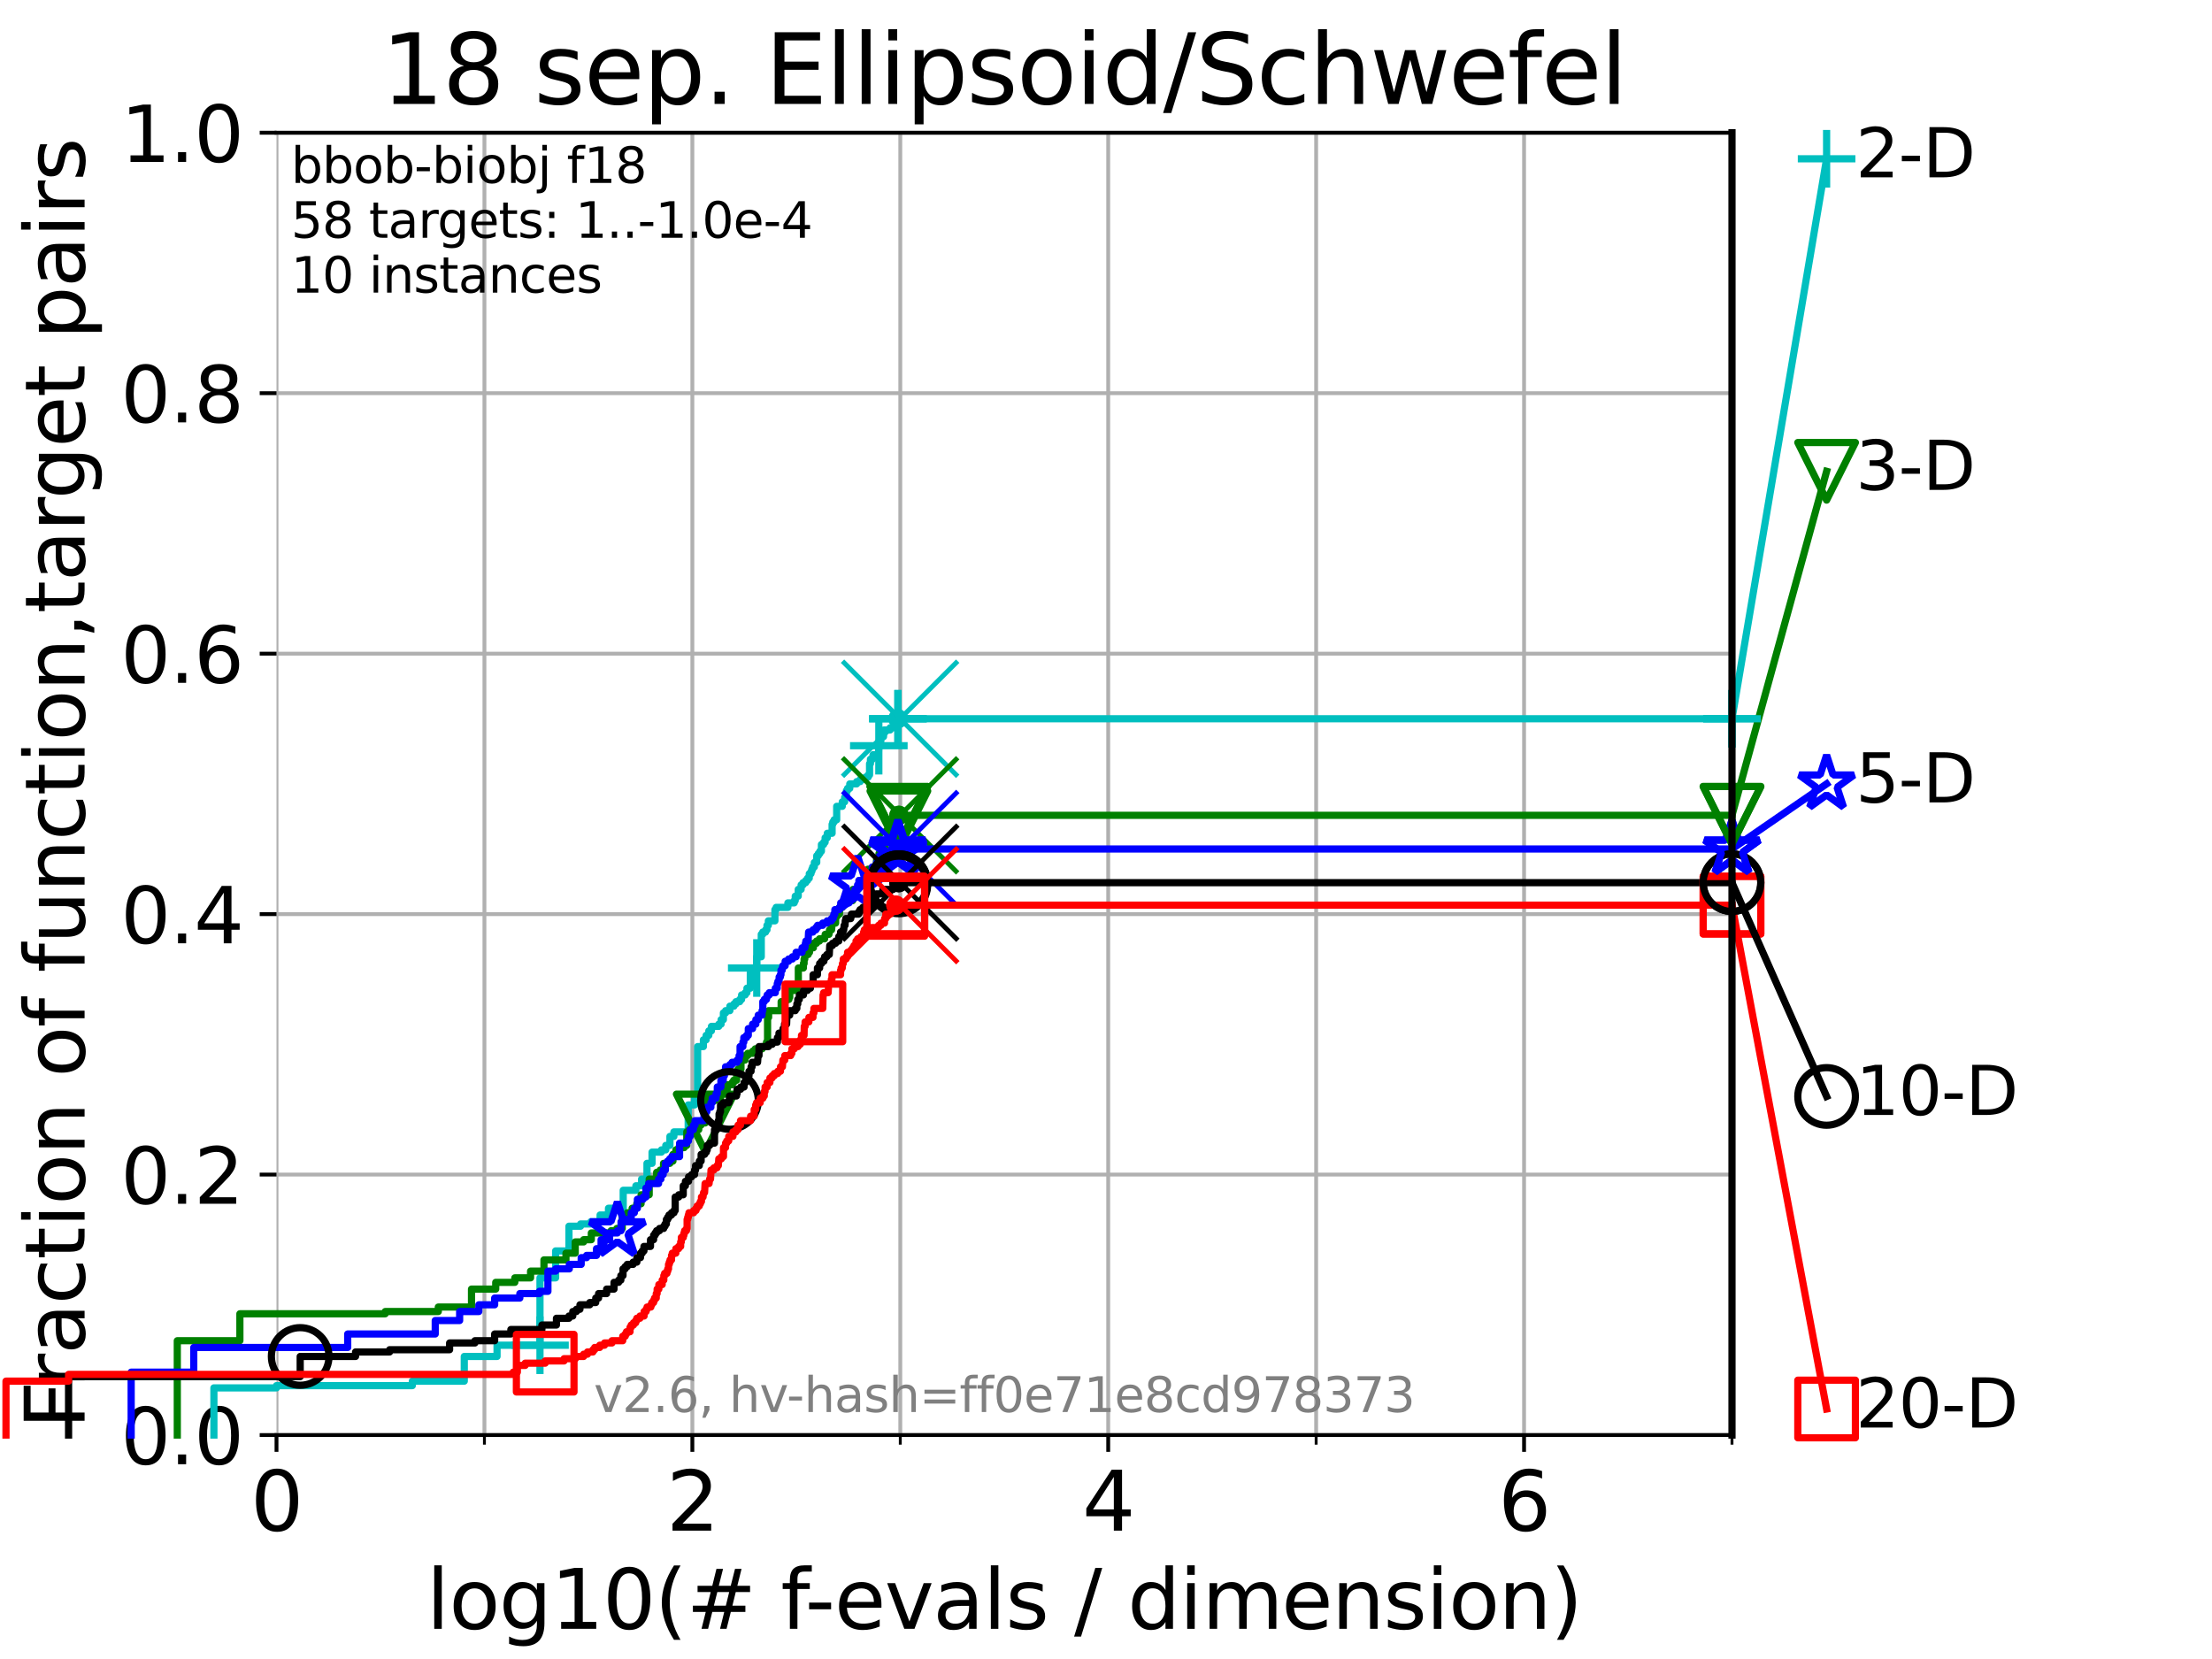 <?xml version="1.0" encoding="utf-8" standalone="no"?>
<!DOCTYPE svg PUBLIC "-//W3C//DTD SVG 1.1//EN"
  "http://www.w3.org/Graphics/SVG/1.1/DTD/svg11.dtd">
<svg xmlns:xlink="http://www.w3.org/1999/xlink" width="460.8pt" height="345.6pt" viewBox="0 0 460.8 345.6" xmlns="http://www.w3.org/2000/svg" version="1.1">
 <defs>
  <style type="text/css">*{stroke-linejoin: round; stroke-linecap: butt}</style>
 </defs>
 <g id="figure_1">
  <g id="patch_1">
   <path d="M 0 345.6 
L 460.8 345.6 
L 460.8 0 
L 0 0 
z
" style="fill: #ffffff"/>
  </g>
  <g id="axes_1">
   <g id="patch_2">
    <path d="M 57.6 298.944 
L 360.806 298.944 
L 360.806 27.648 
L 57.6 27.648 
z
" style="fill: #ffffff"/>
   </g>
   <g id="matplotlib.axis_1">
    <g id="xtick_1">
     <g id="line2d_1">
      <path d="M 57.6 298.944 
L 57.6 27.648 
" clip-path="url(#p5a8450bf84)" style="fill: none; stroke: #b0b0b0; stroke-width: 0.8; stroke-linecap: square"/>
     </g>
     <g id="line2d_2">
      <defs>
       <path id="m545682f287" d="M 0 0 
L 0 3.5 
" style="stroke: #000000; stroke-width: 0.8"/>
      </defs>
      <g>
       <use xlink:href="#m545682f287" x="57.6" y="298.944" style="stroke: #000000; stroke-width: 0.8"/>
      </g>
     </g>
     <g id="text_1">
      <!-- 0 -->
      <g transform="translate(52.192 318.861) scale(0.17 -0.17)">
       <defs>
        <path id="DejaVuSans-30" d="M 2034 4250 
Q 1547 4250 1301 3770 
Q 1056 3291 1056 2328 
Q 1056 1369 1301 889 
Q 1547 409 2034 409 
Q 2525 409 2770 889 
Q 3016 1369 3016 2328 
Q 3016 3291 2770 3770 
Q 2525 4250 2034 4250 
z
M 2034 4750 
Q 2819 4750 3233 4129 
Q 3647 3509 3647 2328 
Q 3647 1150 3233 529 
Q 2819 -91 2034 -91 
Q 1250 -91 836 529 
Q 422 1150 422 2328 
Q 422 3509 836 4129 
Q 1250 4750 2034 4750 
z
" transform="scale(0.016)"/>
       </defs>
       <use xlink:href="#DejaVuSans-30"/>
      </g>
     </g>
    </g>
    <g id="xtick_2">
     <g id="line2d_3">
      <path d="M 144.23 298.944 
L 144.23 27.648 
" clip-path="url(#p5a8450bf84)" style="fill: none; stroke: #b0b0b0; stroke-width: 0.8; stroke-linecap: square"/>
     </g>
     <g id="line2d_4">
      <g>
       <use xlink:href="#m545682f287" x="144.23" y="298.944" style="stroke: #000000; stroke-width: 0.8"/>
      </g>
     </g>
     <g id="text_2">
      <!-- 2 -->
      <g transform="translate(138.822 318.861) scale(0.17 -0.17)">
       <defs>
        <path id="DejaVuSans-32" d="M 1228 531 
L 3431 531 
L 3431 0 
L 469 0 
L 469 531 
Q 828 903 1448 1529 
Q 2069 2156 2228 2338 
Q 2531 2678 2651 2914 
Q 2772 3150 2772 3378 
Q 2772 3750 2511 3984 
Q 2250 4219 1831 4219 
Q 1534 4219 1204 4116 
Q 875 4013 500 3803 
L 500 4441 
Q 881 4594 1212 4672 
Q 1544 4750 1819 4750 
Q 2544 4750 2975 4387 
Q 3406 4025 3406 3419 
Q 3406 3131 3298 2873 
Q 3191 2616 2906 2266 
Q 2828 2175 2409 1742 
Q 1991 1309 1228 531 
z
" transform="scale(0.016)"/>
       </defs>
       <use xlink:href="#DejaVuSans-32"/>
      </g>
     </g>
    </g>
    <g id="xtick_3">
     <g id="line2d_5">
      <path d="M 230.861 298.944 
L 230.861 27.648 
" clip-path="url(#p5a8450bf84)" style="fill: none; stroke: #b0b0b0; stroke-width: 0.8; stroke-linecap: square"/>
     </g>
     <g id="line2d_6">
      <g>
       <use xlink:href="#m545682f287" x="230.861" y="298.944" style="stroke: #000000; stroke-width: 0.8"/>
      </g>
     </g>
     <g id="text_3">
      <!-- 4 -->
      <g transform="translate(225.453 318.861) scale(0.17 -0.17)">
       <defs>
        <path id="DejaVuSans-34" d="M 2419 4116 
L 825 1625 
L 2419 1625 
L 2419 4116 
z
M 2253 4666 
L 3047 4666 
L 3047 1625 
L 3713 1625 
L 3713 1100 
L 3047 1100 
L 3047 0 
L 2419 0 
L 2419 1100 
L 313 1100 
L 313 1709 
L 2253 4666 
z
" transform="scale(0.016)"/>
       </defs>
       <use xlink:href="#DejaVuSans-34"/>
      </g>
     </g>
    </g>
    <g id="xtick_4">
     <g id="line2d_7">
      <path d="M 317.491 298.944 
L 317.491 27.648 
" clip-path="url(#p5a8450bf84)" style="fill: none; stroke: #b0b0b0; stroke-width: 0.8; stroke-linecap: square"/>
     </g>
     <g id="line2d_8">
      <g>
       <use xlink:href="#m545682f287" x="317.491" y="298.944" style="stroke: #000000; stroke-width: 0.8"/>
      </g>
     </g>
     <g id="text_4">
      <!-- 6 -->
      <g transform="translate(312.083 318.861) scale(0.17 -0.17)">
       <defs>
        <path id="DejaVuSans-36" d="M 2113 2584 
Q 1688 2584 1439 2293 
Q 1191 2003 1191 1497 
Q 1191 994 1439 701 
Q 1688 409 2113 409 
Q 2538 409 2786 701 
Q 3034 994 3034 1497 
Q 3034 2003 2786 2293 
Q 2538 2584 2113 2584 
z
M 3366 4563 
L 3366 3988 
Q 3128 4100 2886 4159 
Q 2644 4219 2406 4219 
Q 1781 4219 1451 3797 
Q 1122 3375 1075 2522 
Q 1259 2794 1537 2939 
Q 1816 3084 2150 3084 
Q 2853 3084 3261 2657 
Q 3669 2231 3669 1497 
Q 3669 778 3244 343 
Q 2819 -91 2113 -91 
Q 1303 -91 875 529 
Q 447 1150 447 2328 
Q 447 3434 972 4092 
Q 1497 4750 2381 4750 
Q 2619 4750 2861 4703 
Q 3103 4656 3366 4563 
z
" transform="scale(0.016)"/>
       </defs>
       <use xlink:href="#DejaVuSans-36"/>
      </g>
     </g>
    </g>
    <g id="xtick_5">
     <g id="line2d_9">
      <path d="M 100.915 298.944 
L 100.915 27.648 
" clip-path="url(#p5a8450bf84)" style="fill: none; stroke: #b0b0b0; stroke-width: 0.8; stroke-linecap: square"/>
     </g>
     <g id="line2d_10">
      <defs>
       <path id="m16c4a49d16" d="M 0 0 
L 0 2 
" style="stroke: #000000; stroke-width: 0.6"/>
      </defs>
      <g>
       <use xlink:href="#m16c4a49d16" x="100.915" y="298.944" style="stroke: #000000; stroke-width: 0.6"/>
      </g>
     </g>
    </g>
    <g id="xtick_6">
     <g id="line2d_11">
      <path d="M 187.546 298.944 
L 187.546 27.648 
" clip-path="url(#p5a8450bf84)" style="fill: none; stroke: #b0b0b0; stroke-width: 0.8; stroke-linecap: square"/>
     </g>
     <g id="line2d_12">
      <g>
       <use xlink:href="#m16c4a49d16" x="187.546" y="298.944" style="stroke: #000000; stroke-width: 0.6"/>
      </g>
     </g>
    </g>
    <g id="xtick_7">
     <g id="line2d_13">
      <path d="M 274.176 298.944 
L 274.176 27.648 
" clip-path="url(#p5a8450bf84)" style="fill: none; stroke: #b0b0b0; stroke-width: 0.8; stroke-linecap: square"/>
     </g>
     <g id="line2d_14">
      <g>
       <use xlink:href="#m16c4a49d16" x="274.176" y="298.944" style="stroke: #000000; stroke-width: 0.6"/>
      </g>
     </g>
    </g>
    <g id="xtick_8">
     <g id="line2d_15">
      <path d="M 360.806 298.944 
L 360.806 27.648 
" clip-path="url(#p5a8450bf84)" style="fill: none; stroke: #b0b0b0; stroke-width: 0.8; stroke-linecap: square"/>
     </g>
     <g id="line2d_16">
      <g>
       <use xlink:href="#m16c4a49d16" x="360.806" y="298.944" style="stroke: #000000; stroke-width: 0.6"/>
      </g>
     </g>
    </g>
    <g id="text_5">
     <!-- log10(# f-evals / dimension) -->
     <g transform="translate(88.823 339.314) scale(0.17 -0.17)">
      <defs>
       <path id="DejaVuSans-6c" d="M 603 4863 
L 1178 4863 
L 1178 0 
L 603 0 
L 603 4863 
z
" transform="scale(0.016)"/>
       <path id="DejaVuSans-6f" d="M 1959 3097 
Q 1497 3097 1228 2736 
Q 959 2375 959 1747 
Q 959 1119 1226 758 
Q 1494 397 1959 397 
Q 2419 397 2687 759 
Q 2956 1122 2956 1747 
Q 2956 2369 2687 2733 
Q 2419 3097 1959 3097 
z
M 1959 3584 
Q 2709 3584 3137 3096 
Q 3566 2609 3566 1747 
Q 3566 888 3137 398 
Q 2709 -91 1959 -91 
Q 1206 -91 779 398 
Q 353 888 353 1747 
Q 353 2609 779 3096 
Q 1206 3584 1959 3584 
z
" transform="scale(0.016)"/>
       <path id="DejaVuSans-67" d="M 2906 1791 
Q 2906 2416 2648 2759 
Q 2391 3103 1925 3103 
Q 1463 3103 1205 2759 
Q 947 2416 947 1791 
Q 947 1169 1205 825 
Q 1463 481 1925 481 
Q 2391 481 2648 825 
Q 2906 1169 2906 1791 
z
M 3481 434 
Q 3481 -459 3084 -895 
Q 2688 -1331 1869 -1331 
Q 1566 -1331 1297 -1286 
Q 1028 -1241 775 -1147 
L 775 -588 
Q 1028 -725 1275 -790 
Q 1522 -856 1778 -856 
Q 2344 -856 2625 -561 
Q 2906 -266 2906 331 
L 2906 616 
Q 2728 306 2450 153 
Q 2172 0 1784 0 
Q 1141 0 747 490 
Q 353 981 353 1791 
Q 353 2603 747 3093 
Q 1141 3584 1784 3584 
Q 2172 3584 2450 3431 
Q 2728 3278 2906 2969 
L 2906 3500 
L 3481 3500 
L 3481 434 
z
" transform="scale(0.016)"/>
       <path id="DejaVuSans-31" d="M 794 531 
L 1825 531 
L 1825 4091 
L 703 3866 
L 703 4441 
L 1819 4666 
L 2450 4666 
L 2450 531 
L 3481 531 
L 3481 0 
L 794 0 
L 794 531 
z
" transform="scale(0.016)"/>
       <path id="DejaVuSans-28" d="M 1984 4856 
Q 1566 4138 1362 3434 
Q 1159 2731 1159 2009 
Q 1159 1288 1364 580 
Q 1569 -128 1984 -844 
L 1484 -844 
Q 1016 -109 783 600 
Q 550 1309 550 2009 
Q 550 2706 781 3412 
Q 1013 4119 1484 4856 
L 1984 4856 
z
" transform="scale(0.016)"/>
       <path id="DejaVuSans-23" d="M 3272 2816 
L 2363 2816 
L 2100 1772 
L 3016 1772 
L 3272 2816 
z
M 2803 4594 
L 2478 3297 
L 3391 3297 
L 3719 4594 
L 4219 4594 
L 3897 3297 
L 4872 3297 
L 4872 2816 
L 3775 2816 
L 3519 1772 
L 4513 1772 
L 4513 1294 
L 3397 1294 
L 3072 0 
L 2572 0 
L 2894 1294 
L 1978 1294 
L 1656 0 
L 1153 0 
L 1478 1294 
L 494 1294 
L 494 1772 
L 1594 1772 
L 1856 2816 
L 850 2816 
L 850 3297 
L 1978 3297 
L 2297 4594 
L 2803 4594 
z
" transform="scale(0.016)"/>
       <path id="DejaVuSans-20" transform="scale(0.016)"/>
       <path id="DejaVuSans-66" d="M 2375 4863 
L 2375 4384 
L 1825 4384 
Q 1516 4384 1395 4259 
Q 1275 4134 1275 3809 
L 1275 3500 
L 2222 3500 
L 2222 3053 
L 1275 3053 
L 1275 0 
L 697 0 
L 697 3053 
L 147 3053 
L 147 3500 
L 697 3500 
L 697 3744 
Q 697 4328 969 4595 
Q 1241 4863 1831 4863 
L 2375 4863 
z
" transform="scale(0.016)"/>
       <path id="DejaVuSans-2d" d="M 313 2009 
L 1997 2009 
L 1997 1497 
L 313 1497 
L 313 2009 
z
" transform="scale(0.016)"/>
       <path id="DejaVuSans-65" d="M 3597 1894 
L 3597 1613 
L 953 1613 
Q 991 1019 1311 708 
Q 1631 397 2203 397 
Q 2534 397 2845 478 
Q 3156 559 3463 722 
L 3463 178 
Q 3153 47 2828 -22 
Q 2503 -91 2169 -91 
Q 1331 -91 842 396 
Q 353 884 353 1716 
Q 353 2575 817 3079 
Q 1281 3584 2069 3584 
Q 2775 3584 3186 3129 
Q 3597 2675 3597 1894 
z
M 3022 2063 
Q 3016 2534 2758 2815 
Q 2500 3097 2075 3097 
Q 1594 3097 1305 2825 
Q 1016 2553 972 2059 
L 3022 2063 
z
" transform="scale(0.016)"/>
       <path id="DejaVuSans-76" d="M 191 3500 
L 800 3500 
L 1894 563 
L 2988 3500 
L 3597 3500 
L 2284 0 
L 1503 0 
L 191 3500 
z
" transform="scale(0.016)"/>
       <path id="DejaVuSans-61" d="M 2194 1759 
Q 1497 1759 1228 1600 
Q 959 1441 959 1056 
Q 959 750 1161 570 
Q 1363 391 1709 391 
Q 2188 391 2477 730 
Q 2766 1069 2766 1631 
L 2766 1759 
L 2194 1759 
z
M 3341 1997 
L 3341 0 
L 2766 0 
L 2766 531 
Q 2569 213 2275 61 
Q 1981 -91 1556 -91 
Q 1019 -91 701 211 
Q 384 513 384 1019 
Q 384 1609 779 1909 
Q 1175 2209 1959 2209 
L 2766 2209 
L 2766 2266 
Q 2766 2663 2505 2880 
Q 2244 3097 1772 3097 
Q 1472 3097 1187 3025 
Q 903 2953 641 2809 
L 641 3341 
Q 956 3463 1253 3523 
Q 1550 3584 1831 3584 
Q 2591 3584 2966 3190 
Q 3341 2797 3341 1997 
z
" transform="scale(0.016)"/>
       <path id="DejaVuSans-73" d="M 2834 3397 
L 2834 2853 
Q 2591 2978 2328 3040 
Q 2066 3103 1784 3103 
Q 1356 3103 1142 2972 
Q 928 2841 928 2578 
Q 928 2378 1081 2264 
Q 1234 2150 1697 2047 
L 1894 2003 
Q 2506 1872 2764 1633 
Q 3022 1394 3022 966 
Q 3022 478 2636 193 
Q 2250 -91 1575 -91 
Q 1294 -91 989 -36 
Q 684 19 347 128 
L 347 722 
Q 666 556 975 473 
Q 1284 391 1588 391 
Q 1994 391 2212 530 
Q 2431 669 2431 922 
Q 2431 1156 2273 1281 
Q 2116 1406 1581 1522 
L 1381 1569 
Q 847 1681 609 1914 
Q 372 2147 372 2553 
Q 372 3047 722 3315 
Q 1072 3584 1716 3584 
Q 2034 3584 2315 3537 
Q 2597 3491 2834 3397 
z
" transform="scale(0.016)"/>
       <path id="DejaVuSans-2f" d="M 1625 4666 
L 2156 4666 
L 531 -594 
L 0 -594 
L 1625 4666 
z
" transform="scale(0.016)"/>
       <path id="DejaVuSans-64" d="M 2906 2969 
L 2906 4863 
L 3481 4863 
L 3481 0 
L 2906 0 
L 2906 525 
Q 2725 213 2448 61 
Q 2172 -91 1784 -91 
Q 1150 -91 751 415 
Q 353 922 353 1747 
Q 353 2572 751 3078 
Q 1150 3584 1784 3584 
Q 2172 3584 2448 3432 
Q 2725 3281 2906 2969 
z
M 947 1747 
Q 947 1113 1208 752 
Q 1469 391 1925 391 
Q 2381 391 2643 752 
Q 2906 1113 2906 1747 
Q 2906 2381 2643 2742 
Q 2381 3103 1925 3103 
Q 1469 3103 1208 2742 
Q 947 2381 947 1747 
z
" transform="scale(0.016)"/>
       <path id="DejaVuSans-69" d="M 603 3500 
L 1178 3500 
L 1178 0 
L 603 0 
L 603 3500 
z
M 603 4863 
L 1178 4863 
L 1178 4134 
L 603 4134 
L 603 4863 
z
" transform="scale(0.016)"/>
       <path id="DejaVuSans-6d" d="M 3328 2828 
Q 3544 3216 3844 3400 
Q 4144 3584 4550 3584 
Q 5097 3584 5394 3201 
Q 5691 2819 5691 2113 
L 5691 0 
L 5113 0 
L 5113 2094 
Q 5113 2597 4934 2840 
Q 4756 3084 4391 3084 
Q 3944 3084 3684 2787 
Q 3425 2491 3425 1978 
L 3425 0 
L 2847 0 
L 2847 2094 
Q 2847 2600 2669 2842 
Q 2491 3084 2119 3084 
Q 1678 3084 1418 2786 
Q 1159 2488 1159 1978 
L 1159 0 
L 581 0 
L 581 3500 
L 1159 3500 
L 1159 2956 
Q 1356 3278 1631 3431 
Q 1906 3584 2284 3584 
Q 2666 3584 2933 3390 
Q 3200 3197 3328 2828 
z
" transform="scale(0.016)"/>
       <path id="DejaVuSans-6e" d="M 3513 2113 
L 3513 0 
L 2938 0 
L 2938 2094 
Q 2938 2591 2744 2837 
Q 2550 3084 2163 3084 
Q 1697 3084 1428 2787 
Q 1159 2491 1159 1978 
L 1159 0 
L 581 0 
L 581 3500 
L 1159 3500 
L 1159 2956 
Q 1366 3272 1645 3428 
Q 1925 3584 2291 3584 
Q 2894 3584 3203 3211 
Q 3513 2838 3513 2113 
z
" transform="scale(0.016)"/>
       <path id="DejaVuSans-29" d="M 513 4856 
L 1013 4856 
Q 1481 4119 1714 3412 
Q 1947 2706 1947 2009 
Q 1947 1309 1714 600 
Q 1481 -109 1013 -844 
L 513 -844 
Q 928 -128 1133 580 
Q 1338 1288 1338 2009 
Q 1338 2731 1133 3434 
Q 928 4138 513 4856 
z
" transform="scale(0.016)"/>
      </defs>
      <use xlink:href="#DejaVuSans-6c"/>
      <use xlink:href="#DejaVuSans-6f" x="27.783"/>
      <use xlink:href="#DejaVuSans-67" x="88.965"/>
      <use xlink:href="#DejaVuSans-31" x="152.441"/>
      <use xlink:href="#DejaVuSans-30" x="216.064"/>
      <use xlink:href="#DejaVuSans-28" x="279.688"/>
      <use xlink:href="#DejaVuSans-23" x="318.701"/>
      <use xlink:href="#DejaVuSans-20" x="402.49"/>
      <use xlink:href="#DejaVuSans-66" x="434.277"/>
      <use xlink:href="#DejaVuSans-2d" x="463.982"/>
      <use xlink:href="#DejaVuSans-65" x="500.066"/>
      <use xlink:href="#DejaVuSans-76" x="561.59"/>
      <use xlink:href="#DejaVuSans-61" x="620.77"/>
      <use xlink:href="#DejaVuSans-6c" x="682.049"/>
      <use xlink:href="#DejaVuSans-73" x="709.832"/>
      <use xlink:href="#DejaVuSans-20" x="761.932"/>
      <use xlink:href="#DejaVuSans-2f" x="793.719"/>
      <use xlink:href="#DejaVuSans-20" x="827.41"/>
      <use xlink:href="#DejaVuSans-64" x="859.197"/>
      <use xlink:href="#DejaVuSans-69" x="922.674"/>
      <use xlink:href="#DejaVuSans-6d" x="950.457"/>
      <use xlink:href="#DejaVuSans-65" x="1047.869"/>
      <use xlink:href="#DejaVuSans-6e" x="1109.393"/>
      <use xlink:href="#DejaVuSans-73" x="1172.771"/>
      <use xlink:href="#DejaVuSans-69" x="1224.871"/>
      <use xlink:href="#DejaVuSans-6f" x="1252.654"/>
      <use xlink:href="#DejaVuSans-6e" x="1313.836"/>
      <use xlink:href="#DejaVuSans-29" x="1377.215"/>
     </g>
    </g>
   </g>
   <g id="matplotlib.axis_2">
    <g id="ytick_1">
     <g id="line2d_17">
      <path d="M 57.6 298.944 
L 360.806 298.944 
" clip-path="url(#p5a8450bf84)" style="fill: none; stroke: #b0b0b0; stroke-width: 0.8; stroke-linecap: square"/>
     </g>
     <g id="line2d_18">
      <defs>
       <path id="mb0d0b781e5" d="M 0 0 
L -3.5 0 
" style="stroke: #000000; stroke-width: 0.8"/>
      </defs>
      <g>
       <use xlink:href="#mb0d0b781e5" x="57.6" y="298.944" style="stroke: #000000; stroke-width: 0.8"/>
      </g>
     </g>
     <g id="text_6">
      <!-- 0.0 -->
      <g transform="translate(25.155 305.023) scale(0.16 -0.16)">
       <defs>
        <path id="DejaVuSans-2e" d="M 684 794 
L 1344 794 
L 1344 0 
L 684 0 
L 684 794 
z
" transform="scale(0.016)"/>
       </defs>
       <use xlink:href="#DejaVuSans-30"/>
       <use xlink:href="#DejaVuSans-2e" x="63.623"/>
       <use xlink:href="#DejaVuSans-30" x="95.41"/>
      </g>
     </g>
    </g>
    <g id="ytick_2">
     <g id="line2d_19">
      <path d="M 57.6 244.685 
L 360.806 244.685 
" clip-path="url(#p5a8450bf84)" style="fill: none; stroke: #b0b0b0; stroke-width: 0.8; stroke-linecap: square"/>
     </g>
     <g id="line2d_20">
      <g>
       <use xlink:href="#mb0d0b781e5" x="57.6" y="244.685" style="stroke: #000000; stroke-width: 0.8"/>
      </g>
     </g>
     <g id="text_7">
      <!-- 0.2 -->
      <g transform="translate(25.155 250.764) scale(0.16 -0.16)">
       <use xlink:href="#DejaVuSans-30"/>
       <use xlink:href="#DejaVuSans-2e" x="63.623"/>
       <use xlink:href="#DejaVuSans-32" x="95.41"/>
      </g>
     </g>
    </g>
    <g id="ytick_3">
     <g id="line2d_21">
      <path d="M 57.6 190.426 
L 360.806 190.426 
" clip-path="url(#p5a8450bf84)" style="fill: none; stroke: #b0b0b0; stroke-width: 0.8; stroke-linecap: square"/>
     </g>
     <g id="line2d_22">
      <g>
       <use xlink:href="#mb0d0b781e5" x="57.6" y="190.426" style="stroke: #000000; stroke-width: 0.8"/>
      </g>
     </g>
     <g id="text_8">
      <!-- 0.4 -->
      <g transform="translate(25.155 196.504) scale(0.16 -0.16)">
       <use xlink:href="#DejaVuSans-30"/>
       <use xlink:href="#DejaVuSans-2e" x="63.623"/>
       <use xlink:href="#DejaVuSans-34" x="95.41"/>
      </g>
     </g>
    </g>
    <g id="ytick_4">
     <g id="line2d_23">
      <path d="M 57.6 136.166 
L 360.806 136.166 
" clip-path="url(#p5a8450bf84)" style="fill: none; stroke: #b0b0b0; stroke-width: 0.8; stroke-linecap: square"/>
     </g>
     <g id="line2d_24">
      <g>
       <use xlink:href="#mb0d0b781e5" x="57.6" y="136.166" style="stroke: #000000; stroke-width: 0.8"/>
      </g>
     </g>
     <g id="text_9">
      <!-- 0.6 -->
      <g transform="translate(25.155 142.245) scale(0.16 -0.16)">
       <use xlink:href="#DejaVuSans-30"/>
       <use xlink:href="#DejaVuSans-2e" x="63.623"/>
       <use xlink:href="#DejaVuSans-36" x="95.41"/>
      </g>
     </g>
    </g>
    <g id="ytick_5">
     <g id="line2d_25">
      <path d="M 57.6 81.907 
L 360.806 81.907 
" clip-path="url(#p5a8450bf84)" style="fill: none; stroke: #b0b0b0; stroke-width: 0.8; stroke-linecap: square"/>
     </g>
     <g id="line2d_26">
      <g>
       <use xlink:href="#mb0d0b781e5" x="57.6" y="81.907" style="stroke: #000000; stroke-width: 0.8"/>
      </g>
     </g>
     <g id="text_10">
      <!-- 0.8 -->
      <g transform="translate(25.155 87.986) scale(0.16 -0.16)">
       <defs>
        <path id="DejaVuSans-38" d="M 2034 2216 
Q 1584 2216 1326 1975 
Q 1069 1734 1069 1313 
Q 1069 891 1326 650 
Q 1584 409 2034 409 
Q 2484 409 2743 651 
Q 3003 894 3003 1313 
Q 3003 1734 2745 1975 
Q 2488 2216 2034 2216 
z
M 1403 2484 
Q 997 2584 770 2862 
Q 544 3141 544 3541 
Q 544 4100 942 4425 
Q 1341 4750 2034 4750 
Q 2731 4750 3128 4425 
Q 3525 4100 3525 3541 
Q 3525 3141 3298 2862 
Q 3072 2584 2669 2484 
Q 3125 2378 3379 2068 
Q 3634 1759 3634 1313 
Q 3634 634 3220 271 
Q 2806 -91 2034 -91 
Q 1263 -91 848 271 
Q 434 634 434 1313 
Q 434 1759 690 2068 
Q 947 2378 1403 2484 
z
M 1172 3481 
Q 1172 3119 1398 2916 
Q 1625 2713 2034 2713 
Q 2441 2713 2670 2916 
Q 2900 3119 2900 3481 
Q 2900 3844 2670 4047 
Q 2441 4250 2034 4250 
Q 1625 4250 1398 4047 
Q 1172 3844 1172 3481 
z
" transform="scale(0.016)"/>
       </defs>
       <use xlink:href="#DejaVuSans-30"/>
       <use xlink:href="#DejaVuSans-2e" x="63.623"/>
       <use xlink:href="#DejaVuSans-38" x="95.41"/>
      </g>
     </g>
    </g>
    <g id="ytick_6">
     <g id="line2d_27">
      <path d="M 57.6 27.648 
L 360.806 27.648 
" clip-path="url(#p5a8450bf84)" style="fill: none; stroke: #b0b0b0; stroke-width: 0.8; stroke-linecap: square"/>
     </g>
     <g id="line2d_28">
      <g>
       <use xlink:href="#mb0d0b781e5" x="57.6" y="27.648" style="stroke: #000000; stroke-width: 0.8"/>
      </g>
     </g>
     <g id="text_11">
      <!-- 1.0 -->
      <g transform="translate(25.155 33.727) scale(0.16 -0.16)">
       <use xlink:href="#DejaVuSans-31"/>
       <use xlink:href="#DejaVuSans-2e" x="63.623"/>
       <use xlink:href="#DejaVuSans-30" x="95.41"/>
      </g>
     </g>
    </g>
    <g id="text_12">
     <!-- Fraction of function,target pairs -->
     <g transform="translate(17.62 297.681) rotate(-90) scale(0.17 -0.17)">
      <defs>
       <path id="DejaVuSans-46" d="M 628 4666 
L 3309 4666 
L 3309 4134 
L 1259 4134 
L 1259 2759 
L 3109 2759 
L 3109 2228 
L 1259 2228 
L 1259 0 
L 628 0 
L 628 4666 
z
" transform="scale(0.016)"/>
       <path id="DejaVuSans-72" d="M 2631 2963 
Q 2534 3019 2420 3045 
Q 2306 3072 2169 3072 
Q 1681 3072 1420 2755 
Q 1159 2438 1159 1844 
L 1159 0 
L 581 0 
L 581 3500 
L 1159 3500 
L 1159 2956 
Q 1341 3275 1631 3429 
Q 1922 3584 2338 3584 
Q 2397 3584 2469 3576 
Q 2541 3569 2628 3553 
L 2631 2963 
z
" transform="scale(0.016)"/>
       <path id="DejaVuSans-63" d="M 3122 3366 
L 3122 2828 
Q 2878 2963 2633 3030 
Q 2388 3097 2138 3097 
Q 1578 3097 1268 2742 
Q 959 2388 959 1747 
Q 959 1106 1268 751 
Q 1578 397 2138 397 
Q 2388 397 2633 464 
Q 2878 531 3122 666 
L 3122 134 
Q 2881 22 2623 -34 
Q 2366 -91 2075 -91 
Q 1284 -91 818 406 
Q 353 903 353 1747 
Q 353 2603 823 3093 
Q 1294 3584 2113 3584 
Q 2378 3584 2631 3529 
Q 2884 3475 3122 3366 
z
" transform="scale(0.016)"/>
       <path id="DejaVuSans-74" d="M 1172 4494 
L 1172 3500 
L 2356 3500 
L 2356 3053 
L 1172 3053 
L 1172 1153 
Q 1172 725 1289 603 
Q 1406 481 1766 481 
L 2356 481 
L 2356 0 
L 1766 0 
Q 1100 0 847 248 
Q 594 497 594 1153 
L 594 3053 
L 172 3053 
L 172 3500 
L 594 3500 
L 594 4494 
L 1172 4494 
z
" transform="scale(0.016)"/>
       <path id="DejaVuSans-75" d="M 544 1381 
L 544 3500 
L 1119 3500 
L 1119 1403 
Q 1119 906 1312 657 
Q 1506 409 1894 409 
Q 2359 409 2629 706 
Q 2900 1003 2900 1516 
L 2900 3500 
L 3475 3500 
L 3475 0 
L 2900 0 
L 2900 538 
Q 2691 219 2414 64 
Q 2138 -91 1772 -91 
Q 1169 -91 856 284 
Q 544 659 544 1381 
z
M 1991 3584 
L 1991 3584 
z
" transform="scale(0.016)"/>
       <path id="DejaVuSans-2c" d="M 750 794 
L 1409 794 
L 1409 256 
L 897 -744 
L 494 -744 
L 750 256 
L 750 794 
z
" transform="scale(0.016)"/>
       <path id="DejaVuSans-70" d="M 1159 525 
L 1159 -1331 
L 581 -1331 
L 581 3500 
L 1159 3500 
L 1159 2969 
Q 1341 3281 1617 3432 
Q 1894 3584 2278 3584 
Q 2916 3584 3314 3078 
Q 3713 2572 3713 1747 
Q 3713 922 3314 415 
Q 2916 -91 2278 -91 
Q 1894 -91 1617 61 
Q 1341 213 1159 525 
z
M 3116 1747 
Q 3116 2381 2855 2742 
Q 2594 3103 2138 3103 
Q 1681 3103 1420 2742 
Q 1159 2381 1159 1747 
Q 1159 1113 1420 752 
Q 1681 391 2138 391 
Q 2594 391 2855 752 
Q 3116 1113 3116 1747 
z
" transform="scale(0.016)"/>
      </defs>
      <use xlink:href="#DejaVuSans-46"/>
      <use xlink:href="#DejaVuSans-72" x="50.27"/>
      <use xlink:href="#DejaVuSans-61" x="91.383"/>
      <use xlink:href="#DejaVuSans-63" x="152.662"/>
      <use xlink:href="#DejaVuSans-74" x="207.643"/>
      <use xlink:href="#DejaVuSans-69" x="246.852"/>
      <use xlink:href="#DejaVuSans-6f" x="274.635"/>
      <use xlink:href="#DejaVuSans-6e" x="335.816"/>
      <use xlink:href="#DejaVuSans-20" x="399.195"/>
      <use xlink:href="#DejaVuSans-6f" x="430.982"/>
      <use xlink:href="#DejaVuSans-66" x="492.164"/>
      <use xlink:href="#DejaVuSans-20" x="527.369"/>
      <use xlink:href="#DejaVuSans-66" x="559.156"/>
      <use xlink:href="#DejaVuSans-75" x="594.361"/>
      <use xlink:href="#DejaVuSans-6e" x="657.74"/>
      <use xlink:href="#DejaVuSans-63" x="721.119"/>
      <use xlink:href="#DejaVuSans-74" x="776.1"/>
      <use xlink:href="#DejaVuSans-69" x="815.309"/>
      <use xlink:href="#DejaVuSans-6f" x="843.092"/>
      <use xlink:href="#DejaVuSans-6e" x="904.273"/>
      <use xlink:href="#DejaVuSans-2c" x="967.652"/>
      <use xlink:href="#DejaVuSans-74" x="999.439"/>
      <use xlink:href="#DejaVuSans-61" x="1038.648"/>
      <use xlink:href="#DejaVuSans-72" x="1099.928"/>
      <use xlink:href="#DejaVuSans-67" x="1139.291"/>
      <use xlink:href="#DejaVuSans-65" x="1202.768"/>
      <use xlink:href="#DejaVuSans-74" x="1264.291"/>
      <use xlink:href="#DejaVuSans-20" x="1303.5"/>
      <use xlink:href="#DejaVuSans-70" x="1335.287"/>
      <use xlink:href="#DejaVuSans-61" x="1398.764"/>
      <use xlink:href="#DejaVuSans-69" x="1460.043"/>
      <use xlink:href="#DejaVuSans-72" x="1487.826"/>
      <use xlink:href="#DejaVuSans-73" x="1528.939"/>
     </g>
    </g>
   </g>
   <g id="line2d_29">
    <defs>
     <path id="m81605de2ec" d="M 0 1.5 
C 0.398 1.5 0.779 1.342 1.061 1.061 
C 1.342 0.779 1.5 0.398 1.5 0 
C 1.5 -0.398 1.342 -0.779 1.061 -1.061 
C 0.779 -1.342 0.398 -1.5 0 -1.5 
C -0.398 -1.5 -0.779 -1.342 -1.061 -1.061 
C -1.342 -0.779 -1.5 -0.398 -1.5 0 
C -1.5 0.398 -1.342 0.779 -1.061 1.061 
C -0.779 1.342 -0.398 1.5 0 1.5 
z
" style="stroke: #00bfbf"/>
    </defs>
    <g>
     <use xlink:href="#m81605de2ec" x="187.05" y="149.731" style="fill: #00bfbf; stroke: #00bfbf"/>
     <use xlink:href="#m81605de2ec" x="187.05" y="149.731" style="fill: #00bfbf; stroke: #00bfbf"/>
    </g>
   </g>
   <g id="line2d_30">
    <path d="M 44.561 298.944 
L 44.561 289.121 
L 57.6 289.121 
L 57.6 288.653 
L 85.894 288.653 
L 85.894 287.718 
L 96.718 287.718 
L 96.718 282.573 
L 103.544 282.573 
L 103.544 280.234 
L 112.488 280.234 
L 112.488 266.201 
L 115.747 266.201 
L 115.747 260.588 
L 118.525 260.588 
L 118.525 255.443 
L 120.944 255.443 
L 120.944 254.975 
L 123.088 254.975 
L 123.088 254.508 
L 125.012 254.508 
L 125.012 253.104 
L 126.757 253.104 
L 126.757 251.701 
L 129.826 251.701 
L 129.826 247.959 
L 132.464 247.959 
L 132.464 247.024 
L 133.656 247.024 
L 133.656 245.62 
L 134.777 245.62 
L 134.777 242.346 
L 135.835 242.346 
L 135.835 240.007 
L 137.788 240.007 
L 137.788 239.54 
L 138.693 239.54 
L 138.693 238.604 
L 139.556 238.604 
L 139.556 236.733 
L 140.382 236.733 
L 140.382 235.798 
L 143.364 235.798 
L 143.364 230.184 
L 144.695 230.184 
L 144.695 228.781 
L 145.327 228.781 
L 145.327 218.023 
L 146.53 218.023 
L 146.53 216.62 
L 147.103 216.62 
L 147.103 215.684 
L 147.66 215.684 
L 147.66 214.749 
L 148.201 214.749 
L 148.201 213.813 
L 149.736 213.813 
L 149.736 213.345 
L 150.221 213.345 
L 150.221 212.41 
L 150.694 212.41 
L 150.694 211.007 
L 151.155 211.007 
L 151.155 210.539 
L 152.045 210.539 
L 152.045 209.603 
L 152.895 209.603 
L 152.895 209.136 
L 153.306 209.136 
L 153.306 208.668 
L 154.101 208.668 
L 154.101 208.2 
L 154.487 208.2 
L 154.487 207.265 
L 155.235 207.265 
L 155.235 206.797 
L 155.599 206.797 
L 155.599 205.861 
L 156.305 205.861 
L 156.305 202.587 
L 156.985 202.587 
L 156.985 201.652 
L 157.642 201.652 
L 157.642 199.313 
L 158.586 199.313 
L 158.586 194.635 
L 158.891 194.635 
L 158.891 194.168 
L 159.485 194.168 
L 159.485 193.7 
L 159.776 193.7 
L 159.776 192.764 
L 160.062 192.764 
L 160.062 191.829 
L 161.43 191.829 
L 161.43 189.49 
L 161.692 189.49 
L 161.692 189.022 
L 164.129 189.022 
L 164.129 188.087 
L 165.453 188.087 
L 165.453 187.619 
L 165.665 187.619 
L 165.665 186.684 
L 166.287 186.684 
L 166.287 185.28 
L 166.888 185.28 
L 166.888 184.345 
L 167.279 184.345 
L 167.279 183.877 
L 167.85 183.877 
L 167.85 183.409 
L 168.222 183.409 
L 168.222 182.942 
L 168.586 182.942 
L 168.586 182.006 
L 168.944 182.006 
L 168.944 181.538 
L 169.12 181.538 
L 169.12 181.071 
L 169.294 181.071 
L 169.294 180.603 
L 169.639 180.603 
L 169.639 179.667 
L 170.143 179.667 
L 170.143 178.264 
L 170.473 178.264 
L 170.473 177.796 
L 170.796 177.796 
L 170.796 177.329 
L 171.114 177.329 
L 171.114 175.925 
L 171.582 175.925 
L 171.582 175.458 
L 171.887 175.458 
L 171.887 174.522 
L 172.335 174.522 
L 172.335 173.587 
L 173.342 173.587 
L 173.342 171.716 
L 173.482 171.716 
L 173.482 171.248 
L 173.758 171.248 
L 173.758 170.78 
L 174.298 170.78 
L 174.298 167.974 
L 175.46 167.974 
L 175.46 167.038 
L 175.954 167.038 
L 175.954 166.103 
L 176.196 166.103 
L 176.196 165.635 
L 176.316 165.635 
L 176.316 164.699 
L 176.554 164.699 
L 176.554 164.232 
L 177.021 164.232 
L 177.021 163.296 
L 178.462 163.296 
L 178.462 162.828 
L 179.194 162.828 
L 179.194 162.36 
L 180.291 162.36 
L 180.291 161.893 
L 180.863 161.893 
L 180.863 161.425 
L 181.143 161.425 
L 181.143 159.086 
L 181.327 159.086 
L 181.327 158.151 
L 181.779 158.151 
L 181.869 157.215 
L 182.992 157.215 
L 183.076 155.344 
L 183.159 155.344 
L 183.159 154.409 
L 183.488 154.409 
L 183.57 153.473 
L 184.052 153.473 
L 184.131 152.07 
L 185.427 152.07 
L 185.427 151.602 
L 186.64 151.602 
L 186.709 150.667 
L 186.982 150.667 
L 187.05 149.731 
L 360.806 149.731 
L 360.806 149.731 
" style="fill: none; stroke: #00bfbf; stroke-width: 1.5; stroke-linecap: square"/>
   </g>
   <g id="line2d_31">
    <defs>
     <path id="m21a8da6a28" d="M -6 0 
L 6 0 
M 0 6 
L 0 -6 
" style="stroke: #00bfbf; stroke-width: 1.5"/>
    </defs>
    <g>
     <use xlink:href="#m21a8da6a28" x="112.488" y="280.234" style="fill-opacity: 0; stroke: #00bfbf; stroke-width: 1.5"/>
     <use xlink:href="#m21a8da6a28" x="157.642" y="201.652" style="fill-opacity: 0; stroke: #00bfbf; stroke-width: 1.5"/>
     <use xlink:href="#m21a8da6a28" x="183.076" y="155.344" style="fill-opacity: 0; stroke: #00bfbf; stroke-width: 1.5"/>
     <use xlink:href="#m21a8da6a28" x="187.05" y="149.731" style="fill-opacity: 0; stroke: #00bfbf; stroke-width: 1.5"/>
     <use xlink:href="#m21a8da6a28" x="187.05" y="149.731" style="fill-opacity: 0; stroke: #00bfbf; stroke-width: 1.5"/>
     <use xlink:href="#m21a8da6a28" x="360.806" y="149.731" style="fill-opacity: 0; stroke: #00bfbf; stroke-width: 1.5"/>
    </g>
   </g>
   <g id="line2d_32">
    <path style="fill: none; stroke: #00bfbf; stroke-width: 1.5; stroke-linecap: square"/>
    <g/>
   </g>
   <g id="line2d_33">
    <path d="M 187.508 149.731 
" clip-path="url(#p5a8450bf84)" style="fill: none; stroke: #00bfbf; stroke-width: 1.5; stroke-linecap: square"/>
    <defs>
     <path id="m357a5e629f" d="M -12 12 
L 12 -12 
M -12 -12 
L 12 12 
" style="stroke: #00bfbf"/>
    </defs>
    <g clip-path="url(#p5a8450bf84)">
     <use xlink:href="#m357a5e629f" x="187.508" y="149.731" style="fill: #00bfbf; stroke: #00bfbf"/>
    </g>
   </g>
   <g id="line2d_34">
    <defs>
     <path id="ma4acd3d52b" d="M 0 1.5 
C 0.398 1.5 0.779 1.342 1.061 1.061 
C 1.342 0.779 1.5 0.398 1.5 0 
C 1.5 -0.398 1.342 -0.779 1.061 -1.061 
C 0.779 -1.342 0.398 -1.5 0 -1.5 
C -0.398 -1.5 -0.779 -1.342 -1.061 -1.061 
C -1.342 -0.779 -1.5 -0.398 -1.5 0 
C -1.5 0.398 -1.342 0.779 -1.061 1.061 
C -0.779 1.342 -0.398 1.5 0 1.5 
z
" style="stroke: #008000"/>
    </defs>
    <g>
     <use xlink:href="#ma4acd3d52b" x="187.255" y="169.845" style="fill: #008000; stroke: #008000"/>
     <use xlink:href="#ma4acd3d52b" x="187.255" y="169.845" style="fill: #008000; stroke: #008000"/>
    </g>
   </g>
   <g id="line2d_35">
    <path d="M 36.933 298.944 
L 36.933 279.298 
L 49.973 279.298 
L 49.973 273.685 
L 80.249 273.685 
L 80.249 273.218 
L 91.306 273.218 
L 91.306 272.282 
L 98.223 272.282 
L 98.223 268.54 
L 103.27 268.54 
L 103.27 267.137 
L 107.245 267.137 
L 107.245 266.201 
L 110.525 266.201 
L 110.525 264.798 
L 113.317 264.798 
L 113.317 262.459 
L 117.9 262.459 
L 117.9 261.056 
L 119.831 261.056 
L 119.831 258.717 
L 121.582 258.717 
L 121.582 258.25 
L 123.184 258.25 
L 123.184 256.846 
L 127.304 256.846 
L 127.304 256.379 
L 128.499 256.379 
L 128.499 255.911 
L 129.623 255.911 
L 129.623 253.104 
L 130.683 253.104 
L 130.683 252.637 
L 131.686 252.637 
L 131.686 251.701 
L 132.639 251.701 
L 132.639 250.766 
L 133.546 250.766 
L 133.546 248.895 
L 135.238 248.895 
L 135.238 245.62 
L 136.79 245.62 
L 136.79 244.217 
L 137.521 244.217 
L 137.521 243.749 
L 138.224 243.749 
L 138.224 242.346 
L 139.556 242.346 
L 139.556 241.878 
L 140.189 241.878 
L 140.189 240.475 
L 140.801 240.475 
L 140.801 239.54 
L 141.393 239.54 
L 141.393 239.072 
L 142.525 239.072 
L 142.525 238.604 
L 143.066 238.604 
L 143.066 235.798 
L 143.593 235.798 
L 143.593 235.33 
L 145.562 235.33 
L 145.562 234.394 
L 146.023 234.394 
L 146.023 233.927 
L 146.914 233.927 
L 146.914 229.249 
L 148.972 229.249 
L 148.972 228.781 
L 150.107 228.781 
L 150.107 226.91 
L 151.52 226.91 
L 151.52 225.975 
L 152.515 225.975 
L 152.515 225.507 
L 152.835 225.507 
L 152.835 225.039 
L 153.46 225.039 
L 153.46 223.636 
L 153.764 223.636 
L 153.764 222.7 
L 154.359 222.7 
L 154.359 220.829 
L 155.218 220.829 
L 155.218 219.894 
L 155.769 219.894 
L 155.769 219.426 
L 156.825 219.426 
L 156.825 218.958 
L 157.332 218.958 
L 157.332 218.491 
L 158.775 218.491 
L 158.775 218.023 
L 159.679 218.023 
L 159.679 217.087 
L 159.899 217.087 
L 159.899 211.942 
L 160.116 211.942 
L 160.116 210.539 
L 162.728 210.539 
L 162.728 208.668 
L 163.644 208.668 
L 163.644 208.2 
L 164.346 208.2 
L 164.346 207.732 
L 164.517 207.732 
L 164.517 206.329 
L 165.993 206.329 
L 165.993 205.394 
L 166.306 205.394 
L 166.306 201.652 
L 167.362 201.652 
L 167.362 200.716 
L 167.508 200.716 
L 167.508 199.781 
L 167.653 199.781 
L 167.653 198.845 
L 168.362 198.845 
L 168.362 198.377 
L 168.638 198.377 
L 168.638 197.442 
L 169.443 197.442 
L 169.443 196.506 
L 170.088 196.506 
L 170.088 196.039 
L 170.712 196.039 
L 170.712 195.571 
L 171.786 195.571 
L 171.786 195.103 
L 171.901 195.103 
L 171.901 194.635 
L 172.691 194.635 
L 172.801 193.7 
L 173.235 193.7 
L 173.342 192.297 
L 174.075 192.297 
L 174.075 190.893 
L 174.381 190.893 
L 174.381 190.426 
L 174.879 190.426 
L 174.879 189.022 
L 175.46 189.022 
L 175.46 188.087 
L 175.931 188.087 
L 175.931 187.619 
L 177.62 187.619 
L 177.705 185.28 
L 178.774 185.28 
L 178.774 184.813 
L 179.013 184.813 
L 179.091 183.409 
L 180.456 183.409 
L 180.456 182.942 
L 180.674 182.942 
L 180.674 182.006 
L 180.818 182.006 
L 180.818 181.071 
L 182.531 181.071 
L 182.596 179.2 
L 182.92 179.2 
L 182.92 178.732 
L 183.048 178.732 
L 183.111 177.796 
L 183.858 177.796 
L 183.858 177.329 
L 184.04 177.329 
L 184.101 176.393 
L 184.34 176.393 
L 184.34 175.458 
L 184.868 175.458 
L 184.868 174.99 
L 185.098 174.99 
L 185.098 174.054 
L 185.382 174.054 
L 185.438 172.651 
L 185.716 172.651 
L 185.716 172.183 
L 185.991 172.183 
L 185.991 171.248 
L 186.475 171.248 
L 186.475 170.78 
L 187.255 170.78 
L 187.255 169.845 
L 360.806 169.845 
L 360.806 169.845 
" style="fill: none; stroke: #008000; stroke-width: 1.5; stroke-linecap: square"/>
   </g>
   <g id="line2d_36">
    <defs>
     <path id="mcce20139bf" d="M -0 6 
L 6 -6 
L -6 -6 
z
" style="stroke: #008000; stroke-width: 1.5; stroke-linejoin: miter"/>
    </defs>
    <g>
     <use xlink:href="#mcce20139bf" x="146.914" y="233.927" style="fill-opacity: 0; stroke: #008000; stroke-width: 1.5; stroke-linejoin: miter"/>
     <use xlink:href="#mcce20139bf" x="187.255" y="170.78" style="fill-opacity: 0; stroke: #008000; stroke-width: 1.5; stroke-linejoin: miter"/>
     <use xlink:href="#mcce20139bf" x="187.255" y="169.845" style="fill-opacity: 0; stroke: #008000; stroke-width: 1.5; stroke-linejoin: miter"/>
     <use xlink:href="#mcce20139bf" x="187.255" y="169.845" style="fill-opacity: 0; stroke: #008000; stroke-width: 1.5; stroke-linejoin: miter"/>
     <use xlink:href="#mcce20139bf" x="360.806" y="169.845" style="fill-opacity: 0; stroke: #008000; stroke-width: 1.5; stroke-linejoin: miter"/>
    </g>
   </g>
   <g id="line2d_37">
    <path style="fill: none; stroke: #008000; stroke-width: 1.5; stroke-linecap: square"/>
    <g/>
   </g>
   <g id="line2d_38">
    <path d="M 187.502 169.845 
" clip-path="url(#p5a8450bf84)" style="fill: none; stroke: #008000; stroke-width: 1.5; stroke-linecap: square"/>
    <defs>
     <path id="mdf937fca25" d="M -12 12 
L 12 -12 
M -12 -12 
L 12 12 
" style="stroke: #008000"/>
    </defs>
    <g clip-path="url(#p5a8450bf84)">
     <use xlink:href="#mdf937fca25" x="187.502" y="169.845" style="fill: #008000; stroke: #008000"/>
    </g>
   </g>
   <g id="line2d_39">
    <defs>
     <path id="mc0d57e3b93" d="M 0 1.5 
C 0.398 1.5 0.779 1.342 1.061 1.061 
C 1.342 0.779 1.5 0.398 1.5 0 
C 1.5 -0.398 1.342 -0.779 1.061 -1.061 
C 0.779 -1.342 0.398 -1.5 0 -1.5 
C -0.398 -1.5 -0.779 -1.342 -1.061 -1.061 
C -1.342 -0.779 -1.5 -0.398 -1.5 0 
C -1.5 0.398 -1.342 0.779 -1.061 1.061 
C -0.779 1.342 -0.398 1.5 0 1.5 
z
" style="stroke: #0000ff"/>
    </defs>
    <g>
     <use xlink:href="#mc0d57e3b93" x="187.054" y="176.861" style="fill: #0000ff; stroke: #0000ff"/>
     <use xlink:href="#mc0d57e3b93" x="187.054" y="176.861" style="fill: #0000ff; stroke: #0000ff"/>
    </g>
   </g>
   <g id="line2d_40">
    <path d="M 27.324 298.944 
L 27.324 285.847 
L 40.363 285.847 
L 40.363 280.702 
L 72.432 280.702 
L 72.432 277.895 
L 90.668 277.895 
L 90.668 275.089 
L 95.753 275.089 
L 95.753 273.218 
L 99.751 273.218 
L 99.751 271.814 
L 103.047 271.814 
L 103.047 270.411 
L 108.29 270.411 
L 108.29 269.476 
L 112.386 269.476 
L 112.386 269.008 
L 114.142 269.008 
L 114.142 264.798 
L 115.747 264.798 
L 115.747 264.33 
L 118.598 264.33 
L 118.598 263.395 
L 121.073 263.395 
L 121.073 261.992 
L 122.199 261.992 
L 122.199 261.524 
L 124.265 261.524 
L 124.265 260.121 
L 125.219 260.121 
L 125.219 258.25 
L 126.994 258.25 
L 126.994 256.846 
L 128.615 256.846 
L 128.615 256.379 
L 129.376 256.379 
L 129.376 254.508 
L 130.107 254.508 
L 130.107 254.04 
L 131.49 254.04 
L 131.49 252.637 
L 132.145 252.637 
L 132.145 251.701 
L 132.778 251.701 
L 132.778 249.83 
L 133.983 249.83 
L 133.983 249.362 
L 134.558 249.362 
L 134.558 247.491 
L 135.116 247.491 
L 135.116 246.556 
L 137.196 246.556 
L 137.196 245.62 
L 137.681 245.62 
L 137.681 244.685 
L 138.155 244.685 
L 138.155 243.749 
L 138.617 243.749 
L 138.617 242.346 
L 139.068 242.346 
L 139.068 241.878 
L 139.508 241.878 
L 139.508 241.411 
L 139.938 241.411 
L 139.938 240.943 
L 141.567 240.943 
L 141.567 238.136 
L 143.066 238.136 
L 143.066 237.669 
L 143.423 237.669 
L 143.423 236.733 
L 143.773 236.733 
L 143.773 235.33 
L 144.455 235.33 
L 144.455 234.394 
L 144.786 234.394 
L 144.786 233.459 
L 146.662 233.459 
L 146.662 232.056 
L 146.957 232.056 
L 146.957 231.588 
L 147.248 231.588 
L 147.248 230.652 
L 148.094 230.652 
L 148.094 229.717 
L 148.368 229.717 
L 148.368 228.781 
L 149.166 228.781 
L 149.166 227.846 
L 149.425 227.846 
L 149.425 226.442 
L 150.18 226.442 
L 150.18 225.039 
L 150.667 225.039 
L 150.667 224.104 
L 150.906 224.104 
L 150.906 223.168 
L 151.142 223.168 
L 151.142 222.233 
L 152.057 222.233 
L 152.057 221.765 
L 152.499 221.765 
L 152.499 221.297 
L 153.559 221.297 
L 153.559 220.829 
L 153.967 220.829 
L 153.967 219.894 
L 154.168 219.894 
L 154.168 218.023 
L 154.758 218.023 
L 154.758 217.087 
L 154.95 217.087 
L 154.95 216.152 
L 155.516 216.152 
L 155.516 215.684 
L 155.884 215.684 
L 155.884 214.281 
L 156.774 214.281 
L 156.774 213.345 
L 157.457 213.345 
L 157.457 212.41 
L 157.953 212.41 
L 157.953 211.474 
L 158.752 211.474 
L 158.752 210.539 
L 158.908 210.539 
L 158.908 208.668 
L 159.216 208.668 
L 159.216 208.2 
L 159.668 208.2 
L 159.668 207.732 
L 159.817 207.732 
L 159.817 207.265 
L 160.255 207.265 
L 160.255 206.797 
L 161.512 206.797 
L 161.512 205.861 
L 161.913 205.861 
L 161.913 204.926 
L 162.045 204.926 
L 162.045 204.458 
L 162.306 204.458 
L 162.306 203.523 
L 162.563 203.523 
L 162.563 203.055 
L 162.691 203.055 
L 162.691 202.119 
L 162.943 202.119 
L 162.943 201.652 
L 163.068 201.652 
L 163.068 201.184 
L 163.559 201.184 
L 163.559 200.248 
L 164.272 200.248 
L 164.272 199.781 
L 165.072 199.781 
L 165.072 199.313 
L 165.839 199.313 
L 165.839 198.377 
L 167.085 198.377 
L 167.085 197.442 
L 167.678 197.442 
L 167.775 196.506 
L 167.872 196.506 
L 167.872 196.039 
L 168.348 196.039 
L 168.441 194.168 
L 169.354 194.168 
L 169.354 193.7 
L 169.967 193.7 
L 169.967 193.232 
L 170.309 193.232 
L 170.309 192.764 
L 171.378 192.764 
L 171.378 192.297 
L 172.314 192.297 
L 172.314 191.829 
L 173.206 191.829 
L 173.206 191.361 
L 173.565 191.361 
L 173.565 190.893 
L 173.707 190.893 
L 173.707 190.426 
L 173.918 190.426 
L 173.918 189.49 
L 174.872 189.49 
L 174.872 189.022 
L 175.135 189.022 
L 175.135 188.087 
L 176.885 188.087 
L 176.885 186.216 
L 178.042 186.216 
L 178.099 185.28 
L 178.65 185.28 
L 178.65 184.345 
L 178.92 184.345 
L 178.92 183.409 
L 180.461 183.409 
L 180.461 182.942 
L 181.376 182.942 
L 181.376 182.474 
L 181.563 182.474 
L 181.563 181.538 
L 181.703 181.538 
L 181.703 180.603 
L 182.516 180.603 
L 182.604 179.667 
L 182.91 179.667 
L 182.91 178.732 
L 183.254 178.732 
L 183.254 178.264 
L 185.61 178.264 
L 185.61 177.796 
L 185.981 177.796 
L 185.981 177.329 
L 187.054 177.329 
L 187.054 176.861 
L 360.806 176.861 
L 360.806 176.861 
" style="fill: none; stroke: #0000ff; stroke-width: 1.5; stroke-linecap: square"/>
   </g>
   <g id="line2d_41">
    <defs>
     <path id="m2de688b0b6" d="M 0 -6 
L -1.347 -1.854 
L -5.706 -1.854 
L -2.18 0.708 
L -3.527 4.854 
L -0 2.292 
L 3.527 4.854 
L 2.18 0.708 
L 5.706 -1.854 
L 1.347 -1.854 
z
" style="stroke: #0000ff; stroke-width: 1.5; stroke-linejoin: bevel"/>
    </defs>
    <g>
     <use xlink:href="#m2de688b0b6" x="128.615" y="256.379" style="fill-opacity: 0; stroke: #0000ff; stroke-width: 1.5; stroke-linejoin: bevel"/>
     <use xlink:href="#m2de688b0b6" x="178.65" y="184.345" style="fill-opacity: 0; stroke: #0000ff; stroke-width: 1.5; stroke-linejoin: bevel"/>
     <use xlink:href="#m2de688b0b6" x="187.054" y="177.329" style="fill-opacity: 0; stroke: #0000ff; stroke-width: 1.5; stroke-linejoin: bevel"/>
     <use xlink:href="#m2de688b0b6" x="187.054" y="176.861" style="fill-opacity: 0; stroke: #0000ff; stroke-width: 1.5; stroke-linejoin: bevel"/>
     <use xlink:href="#m2de688b0b6" x="187.054" y="176.861" style="fill-opacity: 0; stroke: #0000ff; stroke-width: 1.5; stroke-linejoin: bevel"/>
     <use xlink:href="#m2de688b0b6" x="360.806" y="176.861" style="fill-opacity: 0; stroke: #0000ff; stroke-width: 1.5; stroke-linejoin: bevel"/>
    </g>
   </g>
   <g id="line2d_42">
    <path style="fill: none; stroke: #0000ff; stroke-width: 1.5; stroke-linecap: square"/>
    <g/>
   </g>
   <g id="line2d_43">
    <path d="M 187.531 176.861 
" clip-path="url(#p5a8450bf84)" style="fill: none; stroke: #0000ff; stroke-width: 1.5; stroke-linecap: square"/>
    <defs>
     <path id="m58311c0242" d="M -12 12 
L 12 -12 
M -12 -12 
L 12 12 
" style="stroke: #0000ff"/>
    </defs>
    <g clip-path="url(#p5a8450bf84)">
     <use xlink:href="#m58311c0242" x="187.531" y="176.861" style="fill: #0000ff; stroke: #0000ff"/>
    </g>
   </g>
   <g id="line2d_44">
    <defs>
     <path id="m3625f84664" d="M 0 1.5 
C 0.398 1.5 0.779 1.342 1.061 1.061 
C 1.342 0.779 1.5 0.398 1.5 0 
C 1.5 -0.398 1.342 -0.779 1.061 -1.061 
C 0.779 -1.342 0.398 -1.5 0 -1.5 
C -0.398 -1.5 -0.779 -1.342 -1.061 -1.061 
C -1.342 -0.779 -1.5 -0.398 -1.5 0 
C -1.5 0.398 -1.342 0.779 -1.061 1.061 
C -0.779 1.342 -0.398 1.5 0 1.5 
z
" style="stroke: #000000"/>
    </defs>
    <g>
     <use xlink:href="#m3625f84664" x="187.235" y="183.877" style="stroke: #000000"/>
     <use xlink:href="#m3625f84664" x="187.235" y="183.877" style="stroke: #000000"/>
    </g>
   </g>
   <g id="line2d_45">
    <path d="M 14.285 298.944 
L 14.285 286.782 
L 62.535 286.782 
L 62.535 282.573 
L 74.069 282.573 
L 74.069 281.637 
L 81.166 281.637 
L 81.166 281.169 
L 93.66 281.169 
L 93.66 279.766 
L 98.933 279.766 
L 98.933 279.298 
L 103.047 279.298 
L 103.047 277.895 
L 106.421 277.895 
L 106.421 276.96 
L 112.89 276.96 
L 112.89 276.024 
L 115.918 276.024 
L 115.918 274.621 
L 118.525 274.621 
L 118.525 274.153 
L 119.319 274.153 
L 119.319 273.218 
L 120.081 273.218 
L 120.081 272.75 
L 120.814 272.75 
L 120.814 271.814 
L 122.855 271.814 
L 122.855 271.347 
L 124.102 271.347 
L 124.102 270.411 
L 124.695 270.411 
L 124.695 269.476 
L 126.372 269.476 
L 126.372 268.54 
L 127.911 268.54 
L 127.911 267.137 
L 128.872 267.137 
L 128.872 266.669 
L 129.334 266.669 
L 129.334 265.734 
L 129.786 265.734 
L 129.786 264.33 
L 130.226 264.33 
L 130.226 263.863 
L 130.657 263.863 
L 130.657 263.395 
L 131.893 263.395 
L 131.893 262.927 
L 132.674 262.927 
L 132.674 261.992 
L 133.424 261.992 
L 133.424 261.056 
L 133.788 261.056 
L 133.788 260.588 
L 134.145 260.588 
L 134.145 259.653 
L 135.509 259.653 
L 135.509 258.25 
L 136.156 258.25 
L 136.156 257.314 
L 136.471 257.314 
L 136.471 256.846 
L 136.781 256.846 
L 136.781 256.379 
L 137.386 256.379 
L 137.386 255.911 
L 138.259 255.911 
L 138.259 255.443 
L 138.541 255.443 
L 138.541 254.975 
L 138.819 254.975 
L 138.819 254.04 
L 139.093 254.04 
L 139.093 253.572 
L 139.363 253.572 
L 139.363 253.104 
L 139.891 253.104 
L 139.891 252.637 
L 140.405 252.637 
L 140.405 252.169 
L 140.657 252.169 
L 140.657 249.362 
L 141.393 249.362 
L 141.393 248.895 
L 142.332 248.895 
L 142.332 247.024 
L 142.784 247.024 
L 142.784 246.088 
L 143.443 246.088 
L 143.443 245.153 
L 144.079 245.153 
L 144.079 244.685 
L 144.695 244.685 
L 144.695 243.749 
L 144.896 243.749 
L 144.896 242.814 
L 145.678 242.814 
L 145.678 241.878 
L 146.058 241.878 
L 146.058 240.475 
L 146.794 240.475 
L 146.794 240.007 
L 147.152 240.007 
L 147.152 239.54 
L 147.328 239.54 
L 147.328 238.604 
L 147.847 238.604 
L 147.847 238.136 
L 148.845 238.136 
L 148.845 235.33 
L 149.324 235.33 
L 149.324 234.394 
L 149.637 234.394 
L 149.637 233.459 
L 149.792 233.459 
L 149.792 232.056 
L 149.945 232.056 
L 149.945 231.588 
L 150.097 231.588 
L 150.097 230.184 
L 150.694 230.184 
L 150.694 229.717 
L 151.833 229.717 
L 151.833 229.249 
L 151.97 229.249 
L 151.97 228.313 
L 153.421 228.313 
L 153.421 227.846 
L 153.548 227.846 
L 153.548 226.91 
L 154.29 226.91 
L 154.29 226.442 
L 155.003 226.442 
L 155.003 225.507 
L 155.35 225.507 
L 155.35 225.039 
L 155.464 225.039 
L 155.464 224.104 
L 156.025 224.104 
L 156.025 223.168 
L 156.462 223.168 
L 156.462 222.233 
L 156.677 222.233 
L 156.677 221.297 
L 157.816 221.297 
L 157.917 219.894 
L 158.116 219.894 
L 158.116 218.023 
L 160.086 218.023 
L 160.086 217.555 
L 160.871 217.555 
L 160.871 217.087 
L 161.95 217.087 
L 161.95 216.152 
L 162.27 216.152 
L 162.27 215.216 
L 163.123 215.216 
L 163.123 214.281 
L 163.424 214.281 
L 163.424 213.345 
L 163.866 213.345 
L 163.939 211.474 
L 164.511 211.474 
L 164.511 210.539 
L 165.671 210.539 
L 165.671 210.071 
L 165.999 210.071 
L 165.999 209.136 
L 166.193 209.136 
L 166.193 208.2 
L 166.512 208.2 
L 166.512 207.265 
L 167.378 207.265 
L 167.378 206.329 
L 168.206 206.329 
L 168.206 205.861 
L 168.832 205.861 
L 168.832 204.926 
L 169.383 204.926 
L 169.383 203.055 
L 170.285 203.055 
L 170.285 201.652 
L 170.746 201.652 
L 170.746 200.716 
L 171.146 200.716 
L 171.146 200.248 
L 171.634 200.248 
L 171.634 199.781 
L 171.778 199.781 
L 171.778 199.313 
L 172.251 199.313 
L 172.251 198.845 
L 172.757 198.845 
L 172.848 196.974 
L 173.426 196.974 
L 173.426 196.506 
L 174.073 196.506 
L 174.073 196.039 
L 174.738 196.039 
L 174.738 195.103 
L 175.103 195.103 
L 175.103 194.168 
L 175.617 194.168 
L 175.617 193.7 
L 175.772 193.7 
L 175.849 192.764 
L 176.041 192.764 
L 176.079 191.829 
L 176.193 191.829 
L 176.193 191.361 
L 177.224 191.361 
L 177.224 190.893 
L 177.366 190.893 
L 177.366 190.426 
L 178.869 190.426 
L 178.869 189.958 
L 179.162 189.958 
L 179.162 189.49 
L 179.735 189.49 
L 179.735 189.022 
L 180.563 189.022 
L 180.563 188.555 
L 181.327 188.555 
L 181.327 188.087 
L 181.81 188.087 
L 181.81 187.619 
L 181.922 187.619 
L 181.922 186.684 
L 182.526 186.684 
L 182.526 186.216 
L 183.906 186.216 
L 183.906 185.28 
L 186.085 185.28 
L 186.085 184.813 
L 187.129 184.813 
L 187.235 183.877 
L 360.806 183.877 
L 360.806 183.877 
" style="fill: none; stroke: #000000; stroke-width: 1.5; stroke-linecap: square"/>
   </g>
   <g id="line2d_46">
    <defs>
     <path id="m21b336da01" d="M 0 6 
C 1.591 6 3.117 5.368 4.243 4.243 
C 5.368 3.117 6 1.591 6 0 
C 6 -1.591 5.368 -3.117 4.243 -4.243 
C 3.117 -5.368 1.591 -6 0 -6 
C -1.591 -6 -3.117 -5.368 -4.243 -4.243 
C -5.368 -3.117 -6 -1.591 -6 0 
C -6 1.591 -5.368 3.117 -4.243 4.243 
C -3.117 5.368 -1.591 6 0 6 
z
" style="stroke: #000000; stroke-width: 1.5"/>
    </defs>
    <g>
     <use xlink:href="#m21b336da01" x="62.535" y="282.573" style="fill-opacity: 0; stroke: #000000; stroke-width: 1.5"/>
     <use xlink:href="#m21b336da01" x="151.97" y="229.249" style="fill-opacity: 0; stroke: #000000; stroke-width: 1.5"/>
     <use xlink:href="#m21b336da01" x="187.235" y="184.345" style="fill-opacity: 0; stroke: #000000; stroke-width: 1.5"/>
     <use xlink:href="#m21b336da01" x="187.235" y="183.877" style="fill-opacity: 0; stroke: #000000; stroke-width: 1.5"/>
     <use xlink:href="#m21b336da01" x="187.235" y="183.877" style="fill-opacity: 0; stroke: #000000; stroke-width: 1.5"/>
     <use xlink:href="#m21b336da01" x="360.806" y="183.877" style="fill-opacity: 0; stroke: #000000; stroke-width: 1.5"/>
    </g>
   </g>
   <g id="line2d_47">
    <path style="fill: none; stroke: #000000; stroke-width: 1.5; stroke-linecap: square"/>
    <g/>
   </g>
   <g id="line2d_48">
    <path d="M 187.546 183.877 
" clip-path="url(#p5a8450bf84)" style="fill: none; stroke: #000000; stroke-width: 1.5; stroke-linecap: square"/>
    <defs>
     <path id="m598436350d" d="M -12 12 
L 12 -12 
M -12 -12 
L 12 12 
" style="stroke: #000000"/>
    </defs>
    <g clip-path="url(#p5a8450bf84)">
     <use xlink:href="#m598436350d" x="187.546" y="183.877" style="stroke: #000000"/>
    </g>
   </g>
   <g id="line2d_49">
    <defs>
     <path id="ma8d37bbb25" d="M 0 1.5 
C 0.398 1.5 0.779 1.342 1.061 1.061 
C 1.342 0.779 1.5 0.398 1.5 0 
C 1.5 -0.398 1.342 -0.779 1.061 -1.061 
C 0.779 -1.342 0.398 -1.5 0 -1.5 
C -0.398 -1.5 -0.779 -1.342 -1.061 -1.061 
C -1.342 -0.779 -1.5 -0.398 -1.5 0 
C -1.5 0.398 -1.342 0.779 -1.061 1.061 
C -0.779 1.342 -0.398 1.5 0 1.5 
z
" style="stroke: #ff0000"/>
    </defs>
    <g>
     <use xlink:href="#ma8d37bbb25" x="186.614" y="188.555" style="fill: #ff0000; stroke: #ff0000"/>
     <use xlink:href="#ma8d37bbb25" x="186.614" y="188.555" style="fill: #ff0000; stroke: #ff0000"/>
    </g>
   </g>
   <g id="line2d_50">
    <path d="M 1.246 298.944 
L 1.246 287.718 
L 14.285 287.718 
L 14.285 286.315 
L 106.906 286.315 
L 106.906 285.847 
L 107.775 285.847 
L 107.775 284.444 
L 109.401 284.444 
L 109.401 283.976 
L 113.574 283.976 
L 113.574 283.508 
L 117.501 283.508 
L 117.501 283.04 
L 119.876 283.04 
L 119.876 282.573 
L 121.582 282.573 
L 121.582 282.105 
L 122.38 282.105 
L 122.38 281.637 
L 123.517 281.637 
L 123.517 281.169 
L 123.881 281.169 
L 123.881 280.702 
L 124.933 280.702 
L 124.933 280.234 
L 125.929 280.234 
L 125.929 279.766 
L 127.481 279.766 
L 127.481 279.298 
L 129.725 279.298 
L 129.725 278.363 
L 130.246 278.363 
L 130.246 277.895 
L 130.502 277.895 
L 130.502 277.427 
L 131.248 277.427 
L 131.248 276.492 
L 131.49 276.492 
L 131.49 276.024 
L 131.965 276.024 
L 131.965 275.556 
L 132.429 275.556 
L 132.429 275.089 
L 132.656 275.089 
L 132.656 274.621 
L 133.323 274.621 
L 133.323 274.153 
L 134.177 274.153 
L 134.177 273.218 
L 134.59 273.218 
L 134.59 272.75 
L 134.793 272.75 
L 134.793 272.282 
L 135.584 272.282 
L 135.584 271.814 
L 135.776 271.814 
L 135.776 271.347 
L 136.156 271.347 
L 136.156 270.879 
L 136.343 270.879 
L 136.343 270.411 
L 136.711 270.411 
L 136.711 269.476 
L 136.892 269.476 
L 136.892 268.54 
L 137.25 268.54 
L 137.25 267.605 
L 137.946 267.605 
L 137.946 266.669 
L 138.284 266.669 
L 138.284 265.734 
L 138.451 265.734 
L 138.451 265.266 
L 138.944 265.266 
L 138.944 264.798 
L 139.105 264.798 
L 139.105 264.33 
L 139.265 264.33 
L 139.265 263.395 
L 139.423 263.395 
L 139.423 262.927 
L 139.581 262.927 
L 139.581 262.459 
L 139.891 262.459 
L 139.891 261.524 
L 140.044 261.524 
L 140.044 261.056 
L 140.793 261.056 
L 140.793 260.121 
L 141.371 260.121 
L 141.371 259.653 
L 141.794 259.653 
L 141.794 258.717 
L 141.932 258.717 
L 141.932 257.782 
L 142.342 257.782 
L 142.342 257.314 
L 142.477 257.314 
L 142.477 256.846 
L 142.611 256.846 
L 142.611 256.379 
L 143.006 256.379 
L 143.006 255.911 
L 143.136 255.911 
L 143.136 254.04 
L 143.265 254.04 
L 143.265 253.572 
L 143.394 253.572 
L 143.394 253.104 
L 143.521 253.104 
L 143.521 252.637 
L 144.51 252.637 
L 144.51 252.169 
L 144.986 252.169 
L 144.986 251.701 
L 145.22 251.701 
L 145.22 251.233 
L 145.678 251.233 
L 145.678 250.766 
L 145.903 250.766 
L 145.903 250.298 
L 146.126 250.298 
L 146.126 249.362 
L 146.454 249.362 
L 146.563 248.427 
L 146.778 248.427 
L 146.884 246.556 
L 147.715 246.556 
L 147.816 245.62 
L 148.017 245.62 
L 148.117 243.749 
L 148.704 243.749 
L 148.704 243.282 
L 149.367 243.282 
L 149.367 242.814 
L 149.644 242.814 
L 149.736 241.411 
L 150.276 241.411 
L 150.276 240.943 
L 150.714 240.943 
L 150.714 239.072 
L 151.142 239.072 
L 151.142 238.136 
L 151.394 238.136 
L 151.394 237.669 
L 151.808 237.669 
L 151.808 236.733 
L 152.686 236.733 
L 152.686 235.798 
L 153.3 235.798 
L 153.3 235.33 
L 153.747 235.33 
L 153.747 234.394 
L 154.257 234.394 
L 154.257 233.459 
L 156.359 233.459 
L 156.359 232.523 
L 157.114 232.523 
L 157.114 231.12 
L 157.419 231.12 
L 157.419 230.184 
L 157.601 230.184 
L 157.601 229.717 
L 158.366 229.717 
L 158.366 228.781 
L 158.934 228.781 
L 158.934 228.313 
L 159.212 228.313 
L 159.212 227.378 
L 159.376 227.378 
L 159.376 226.442 
L 159.809 226.442 
L 159.809 225.507 
L 160.387 225.507 
L 160.387 224.571 
L 160.848 224.571 
L 160.848 224.104 
L 161.297 224.104 
L 161.297 223.636 
L 162.023 223.636 
L 162.023 223.168 
L 162.585 223.168 
L 162.585 222.233 
L 162.995 222.233 
L 163.085 220.829 
L 163.485 220.829 
L 163.485 219.894 
L 164.717 219.894 
L 164.717 219.426 
L 164.963 219.426 
L 164.963 218.491 
L 165.483 218.491 
L 165.483 218.023 
L 166.257 218.023 
L 166.257 217.555 
L 166.707 217.555 
L 166.707 216.62 
L 166.964 216.62 
L 166.964 215.684 
L 167.504 215.684 
L 167.54 213.813 
L 167.716 213.813 
L 167.716 212.878 
L 168.506 212.878 
L 168.506 211.942 
L 169.361 211.942 
L 169.361 211.007 
L 169.553 211.007 
L 169.553 210.071 
L 171.4 210.071 
L 171.458 207.265 
L 171.573 207.265 
L 171.573 206.797 
L 172.52 206.797 
L 172.629 204.926 
L 173.135 204.926 
L 173.188 203.99 
L 173.318 203.99 
L 173.318 203.055 
L 175.106 203.055 
L 175.106 202.119 
L 175.224 202.119 
L 175.224 201.652 
L 175.458 201.652 
L 175.505 200.716 
L 175.666 200.716 
L 175.666 199.781 
L 176.255 199.781 
L 176.255 199.313 
L 176.564 199.313 
L 176.564 198.377 
L 177.274 198.377 
L 177.274 197.91 
L 177.63 197.91 
L 177.63 197.442 
L 177.897 197.442 
L 177.897 196.974 
L 178.321 196.974 
L 178.321 196.039 
L 178.657 196.039 
L 178.657 195.571 
L 179.351 195.571 
L 179.351 195.103 
L 179.909 195.103 
L 179.909 194.168 
L 180.055 194.168 
L 180.055 193.7 
L 181.543 193.7 
L 181.543 193.232 
L 183.015 193.232 
L 183.015 192.764 
L 183.506 192.764 
L 183.506 192.297 
L 184.264 192.297 
L 184.264 191.361 
L 184.524 191.361 
L 184.524 190.426 
L 185.489 190.426 
L 185.489 189.958 
L 186.133 189.958 
L 186.133 189.49 
L 186.303 189.49 
L 186.303 189.022 
L 186.614 189.022 
L 186.614 188.555 
L 360.806 188.555 
L 360.806 188.555 
" style="fill: none; stroke: #ff0000; stroke-width: 1.5; stroke-linecap: square"/>
   </g>
   <g id="line2d_51">
    <defs>
     <path id="mf494365819" d="M -6 6 
L 6 6 
L 6 -6 
L -6 -6 
z
" style="stroke: #ff0000; stroke-width: 1.5; stroke-linejoin: miter"/>
    </defs>
    <g>
     <use xlink:href="#mf494365819" x="113.574" y="283.976" style="fill-opacity: 0; stroke: #ff0000; stroke-width: 1.5; stroke-linejoin: miter"/>
     <use xlink:href="#mf494365819" x="169.553" y="211.007" style="fill-opacity: 0; stroke: #ff0000; stroke-width: 1.5; stroke-linejoin: miter"/>
     <use xlink:href="#mf494365819" x="186.614" y="189.022" style="fill-opacity: 0; stroke: #ff0000; stroke-width: 1.5; stroke-linejoin: miter"/>
     <use xlink:href="#mf494365819" x="186.614" y="188.555" style="fill-opacity: 0; stroke: #ff0000; stroke-width: 1.5; stroke-linejoin: miter"/>
     <use xlink:href="#mf494365819" x="186.614" y="188.555" style="fill-opacity: 0; stroke: #ff0000; stroke-width: 1.5; stroke-linejoin: miter"/>
     <use xlink:href="#mf494365819" x="360.806" y="188.555" style="fill-opacity: 0; stroke: #ff0000; stroke-width: 1.5; stroke-linejoin: miter"/>
    </g>
   </g>
   <g id="line2d_52">
    <path style="fill: none; stroke: #ff0000; stroke-width: 1.5; stroke-linecap: square"/>
    <g/>
   </g>
   <g id="line2d_53">
    <path d="M 187.541 188.555 
" clip-path="url(#p5a8450bf84)" style="fill: none; stroke: #ff0000; stroke-width: 1.5; stroke-linecap: square"/>
    <defs>
     <path id="ma69f1be8fb" d="M -12 12 
L 12 -12 
M -12 -12 
L 12 12 
" style="stroke: #ff0000"/>
    </defs>
    <g clip-path="url(#p5a8450bf84)">
     <use xlink:href="#ma69f1be8fb" x="187.541" y="188.555" style="fill: #ff0000; stroke: #ff0000"/>
    </g>
   </g>
   <g id="line2d_54">
    <path d="M 360.806 188.555 
L 380.515 293.518 
" style="fill: none; stroke: #ff0000; stroke-width: 1.5; stroke-linecap: square"/>
    <g>
     <use xlink:href="#mf494365819" x="360.806" y="188.555" style="fill-opacity: 0; stroke: #ff0000; stroke-width: 1.5; stroke-linejoin: miter"/>
     <use xlink:href="#mf494365819" x="380.515" y="293.518" style="fill-opacity: 0; stroke: #ff0000; stroke-width: 1.5; stroke-linejoin: miter"/>
    </g>
   </g>
   <g id="line2d_55">
    <path d="M 360.806 183.877 
L 380.515 228.407 
" style="fill: none; stroke: #000000; stroke-width: 1.5; stroke-linecap: square"/>
    <g>
     <use xlink:href="#m21b336da01" x="360.806" y="183.877" style="fill-opacity: 0; stroke: #000000; stroke-width: 1.5"/>
     <use xlink:href="#m21b336da01" x="380.515" y="228.407" style="fill-opacity: 0; stroke: #000000; stroke-width: 1.5"/>
    </g>
   </g>
   <g id="line2d_56">
    <path d="M 360.806 176.861 
L 380.515 163.296 
" style="fill: none; stroke: #0000ff; stroke-width: 1.5; stroke-linecap: square"/>
    <g>
     <use xlink:href="#m2de688b0b6" x="360.806" y="176.861" style="fill-opacity: 0; stroke: #0000ff; stroke-width: 1.5; stroke-linejoin: bevel"/>
     <use xlink:href="#m2de688b0b6" x="380.515" y="163.296" style="fill-opacity: 0; stroke: #0000ff; stroke-width: 1.5; stroke-linejoin: bevel"/>
    </g>
   </g>
   <g id="line2d_57">
    <path d="M 360.806 169.845 
L 380.515 98.185 
" style="fill: none; stroke: #008000; stroke-width: 1.5; stroke-linecap: square"/>
    <g>
     <use xlink:href="#mcce20139bf" x="360.806" y="169.845" style="fill-opacity: 0; stroke: #008000; stroke-width: 1.5; stroke-linejoin: miter"/>
     <use xlink:href="#mcce20139bf" x="380.515" y="98.185" style="fill-opacity: 0; stroke: #008000; stroke-width: 1.5; stroke-linejoin: miter"/>
    </g>
   </g>
   <g id="line2d_58">
    <path d="M 360.806 149.731 
L 380.515 33.074 
" style="fill: none; stroke: #00bfbf; stroke-width: 1.5; stroke-linecap: square"/>
    <g>
     <use xlink:href="#m21a8da6a28" x="360.806" y="149.731" style="fill-opacity: 0; stroke: #00bfbf; stroke-width: 1.5"/>
     <use xlink:href="#m21a8da6a28" x="380.515" y="33.074" style="fill-opacity: 0; stroke: #00bfbf; stroke-width: 1.5"/>
    </g>
   </g>
   <g id="line2d_59">
    <path d="M 360.806 298.944 
L 360.806 27.648 
" style="fill: none; stroke: #000000; stroke-width: 1.5; stroke-linecap: square"/>
   </g>
   <g id="patch_3">
    <path d="M 57.6 298.944 
L 360.806 298.944 
" style="fill: none; stroke: #000000; stroke-width: 0.8; stroke-linejoin: miter; stroke-linecap: square"/>
   </g>
   <g id="patch_4">
    <path d="M 57.6 27.648 
L 360.806 27.648 
" style="fill: none; stroke: #000000; stroke-width: 0.8; stroke-linejoin: miter; stroke-linecap: square"/>
   </g>
   <g id="text_13">
    <!-- 20-D -->
    <g transform="translate(386.579 297.381) scale(0.14 -0.14)">
     <defs>
      <path id="DejaVuSans-44" d="M 1259 4147 
L 1259 519 
L 2022 519 
Q 2988 519 3436 956 
Q 3884 1394 3884 2338 
Q 3884 3275 3436 3711 
Q 2988 4147 2022 4147 
L 1259 4147 
z
M 628 4666 
L 1925 4666 
Q 3281 4666 3915 4102 
Q 4550 3538 4550 2338 
Q 4550 1131 3912 565 
Q 3275 0 1925 0 
L 628 0 
L 628 4666 
z
" transform="scale(0.016)"/>
     </defs>
     <use xlink:href="#DejaVuSans-32"/>
     <use xlink:href="#DejaVuSans-30" x="63.623"/>
     <use xlink:href="#DejaVuSans-2d" x="127.246"/>
     <use xlink:href="#DejaVuSans-44" x="163.33"/>
    </g>
   </g>
   <g id="text_14">
    <!-- 10-D -->
    <g transform="translate(386.579 232.27) scale(0.14 -0.14)">
     <use xlink:href="#DejaVuSans-31"/>
     <use xlink:href="#DejaVuSans-30" x="63.623"/>
     <use xlink:href="#DejaVuSans-2d" x="127.246"/>
     <use xlink:href="#DejaVuSans-44" x="163.33"/>
    </g>
   </g>
   <g id="text_15">
    <!-- 5-D -->
    <g transform="translate(386.579 167.159) scale(0.14 -0.14)">
     <defs>
      <path id="DejaVuSans-35" d="M 691 4666 
L 3169 4666 
L 3169 4134 
L 1269 4134 
L 1269 2991 
Q 1406 3038 1543 3061 
Q 1681 3084 1819 3084 
Q 2600 3084 3056 2656 
Q 3513 2228 3513 1497 
Q 3513 744 3044 326 
Q 2575 -91 1722 -91 
Q 1428 -91 1123 -41 
Q 819 9 494 109 
L 494 744 
Q 775 591 1075 516 
Q 1375 441 1709 441 
Q 2250 441 2565 725 
Q 2881 1009 2881 1497 
Q 2881 1984 2565 2268 
Q 2250 2553 1709 2553 
Q 1456 2553 1204 2497 
Q 953 2441 691 2322 
L 691 4666 
z
" transform="scale(0.016)"/>
     </defs>
     <use xlink:href="#DejaVuSans-35"/>
     <use xlink:href="#DejaVuSans-2d" x="63.623"/>
     <use xlink:href="#DejaVuSans-44" x="99.707"/>
    </g>
   </g>
   <g id="text_16">
    <!-- 3-D -->
    <g transform="translate(386.579 102.048) scale(0.14 -0.14)">
     <defs>
      <path id="DejaVuSans-33" d="M 2597 2516 
Q 3050 2419 3304 2112 
Q 3559 1806 3559 1356 
Q 3559 666 3084 287 
Q 2609 -91 1734 -91 
Q 1441 -91 1130 -33 
Q 819 25 488 141 
L 488 750 
Q 750 597 1062 519 
Q 1375 441 1716 441 
Q 2309 441 2620 675 
Q 2931 909 2931 1356 
Q 2931 1769 2642 2001 
Q 2353 2234 1838 2234 
L 1294 2234 
L 1294 2753 
L 1863 2753 
Q 2328 2753 2575 2939 
Q 2822 3125 2822 3475 
Q 2822 3834 2567 4026 
Q 2313 4219 1838 4219 
Q 1578 4219 1281 4162 
Q 984 4106 628 3988 
L 628 4550 
Q 988 4650 1302 4700 
Q 1616 4750 1894 4750 
Q 2613 4750 3031 4423 
Q 3450 4097 3450 3541 
Q 3450 3153 3228 2886 
Q 3006 2619 2597 2516 
z
" transform="scale(0.016)"/>
     </defs>
     <use xlink:href="#DejaVuSans-33"/>
     <use xlink:href="#DejaVuSans-2d" x="63.623"/>
     <use xlink:href="#DejaVuSans-44" x="99.707"/>
    </g>
   </g>
   <g id="text_17">
    <!-- 2-D -->
    <g transform="translate(386.579 36.937) scale(0.14 -0.14)">
     <use xlink:href="#DejaVuSans-32"/>
     <use xlink:href="#DejaVuSans-2d" x="63.623"/>
     <use xlink:href="#DejaVuSans-44" x="99.707"/>
    </g>
   </g>
   <g id="text_18">
    <!-- bbob-biobj f18 -->
    <g transform="translate(60.632 38.111) scale(0.102 -0.102)">
     <defs>
      <path id="DejaVuSans-62" d="M 3116 1747 
Q 3116 2381 2855 2742 
Q 2594 3103 2138 3103 
Q 1681 3103 1420 2742 
Q 1159 2381 1159 1747 
Q 1159 1113 1420 752 
Q 1681 391 2138 391 
Q 2594 391 2855 752 
Q 3116 1113 3116 1747 
z
M 1159 2969 
Q 1341 3281 1617 3432 
Q 1894 3584 2278 3584 
Q 2916 3584 3314 3078 
Q 3713 2572 3713 1747 
Q 3713 922 3314 415 
Q 2916 -91 2278 -91 
Q 1894 -91 1617 61 
Q 1341 213 1159 525 
L 1159 0 
L 581 0 
L 581 4863 
L 1159 4863 
L 1159 2969 
z
" transform="scale(0.016)"/>
      <path id="DejaVuSans-6a" d="M 603 3500 
L 1178 3500 
L 1178 -63 
Q 1178 -731 923 -1031 
Q 669 -1331 103 -1331 
L -116 -1331 
L -116 -844 
L 38 -844 
Q 366 -844 484 -692 
Q 603 -541 603 -63 
L 603 3500 
z
M 603 4863 
L 1178 4863 
L 1178 4134 
L 603 4134 
L 603 4863 
z
" transform="scale(0.016)"/>
     </defs>
     <use xlink:href="#DejaVuSans-62"/>
     <use xlink:href="#DejaVuSans-62" x="63.477"/>
     <use xlink:href="#DejaVuSans-6f" x="126.953"/>
     <use xlink:href="#DejaVuSans-62" x="188.135"/>
     <use xlink:href="#DejaVuSans-2d" x="251.611"/>
     <use xlink:href="#DejaVuSans-62" x="287.695"/>
     <use xlink:href="#DejaVuSans-69" x="351.172"/>
     <use xlink:href="#DejaVuSans-6f" x="378.955"/>
     <use xlink:href="#DejaVuSans-62" x="440.137"/>
     <use xlink:href="#DejaVuSans-6a" x="503.613"/>
     <use xlink:href="#DejaVuSans-20" x="531.396"/>
     <use xlink:href="#DejaVuSans-66" x="563.184"/>
     <use xlink:href="#DejaVuSans-31" x="598.389"/>
     <use xlink:href="#DejaVuSans-38" x="662.012"/>
    </g>
    <!-- 58 targets: 1..-1.0e-4 -->
    <g transform="translate(60.632 49.533) scale(0.102 -0.102)">
     <defs>
      <path id="DejaVuSans-3a" d="M 750 794 
L 1409 794 
L 1409 0 
L 750 0 
L 750 794 
z
M 750 3309 
L 1409 3309 
L 1409 2516 
L 750 2516 
L 750 3309 
z
" transform="scale(0.016)"/>
     </defs>
     <use xlink:href="#DejaVuSans-35"/>
     <use xlink:href="#DejaVuSans-38" x="63.623"/>
     <use xlink:href="#DejaVuSans-20" x="127.246"/>
     <use xlink:href="#DejaVuSans-74" x="159.033"/>
     <use xlink:href="#DejaVuSans-61" x="198.242"/>
     <use xlink:href="#DejaVuSans-72" x="259.521"/>
     <use xlink:href="#DejaVuSans-67" x="298.885"/>
     <use xlink:href="#DejaVuSans-65" x="362.361"/>
     <use xlink:href="#DejaVuSans-74" x="423.885"/>
     <use xlink:href="#DejaVuSans-73" x="463.094"/>
     <use xlink:href="#DejaVuSans-3a" x="515.193"/>
     <use xlink:href="#DejaVuSans-20" x="548.885"/>
     <use xlink:href="#DejaVuSans-31" x="580.672"/>
     <use xlink:href="#DejaVuSans-2e" x="644.295"/>
     <use xlink:href="#DejaVuSans-2e" x="676.082"/>
     <use xlink:href="#DejaVuSans-2d" x="707.869"/>
     <use xlink:href="#DejaVuSans-31" x="743.953"/>
     <use xlink:href="#DejaVuSans-2e" x="807.576"/>
     <use xlink:href="#DejaVuSans-30" x="839.363"/>
     <use xlink:href="#DejaVuSans-65" x="902.986"/>
     <use xlink:href="#DejaVuSans-2d" x="964.51"/>
     <use xlink:href="#DejaVuSans-34" x="1000.594"/>
    </g>
    <!-- 10 instances -->
    <g transform="translate(60.632 60.955) scale(0.102 -0.102)">
     <use xlink:href="#DejaVuSans-31"/>
     <use xlink:href="#DejaVuSans-30" x="63.623"/>
     <use xlink:href="#DejaVuSans-20" x="127.246"/>
     <use xlink:href="#DejaVuSans-69" x="159.033"/>
     <use xlink:href="#DejaVuSans-6e" x="186.816"/>
     <use xlink:href="#DejaVuSans-73" x="250.195"/>
     <use xlink:href="#DejaVuSans-74" x="302.295"/>
     <use xlink:href="#DejaVuSans-61" x="341.504"/>
     <use xlink:href="#DejaVuSans-6e" x="402.783"/>
     <use xlink:href="#DejaVuSans-63" x="466.162"/>
     <use xlink:href="#DejaVuSans-65" x="521.143"/>
     <use xlink:href="#DejaVuSans-73" x="582.666"/>
    </g>
   </g>
   <g id="text_19">
    <!-- v2.6, hv-hash=ff0e71e8cd978373 -->
    <g style="fill: #808080" transform="translate(123.708 294.151) scale(0.1 -0.1)">
     <defs>
      <path id="DejaVuSans-68" d="M 3513 2113 
L 3513 0 
L 2938 0 
L 2938 2094 
Q 2938 2591 2744 2837 
Q 2550 3084 2163 3084 
Q 1697 3084 1428 2787 
Q 1159 2491 1159 1978 
L 1159 0 
L 581 0 
L 581 4863 
L 1159 4863 
L 1159 2956 
Q 1366 3272 1645 3428 
Q 1925 3584 2291 3584 
Q 2894 3584 3203 3211 
Q 3513 2838 3513 2113 
z
" transform="scale(0.016)"/>
      <path id="DejaVuSans-3d" d="M 678 2906 
L 4684 2906 
L 4684 2381 
L 678 2381 
L 678 2906 
z
M 678 1631 
L 4684 1631 
L 4684 1100 
L 678 1100 
L 678 1631 
z
" transform="scale(0.016)"/>
      <path id="DejaVuSans-37" d="M 525 4666 
L 3525 4666 
L 3525 4397 
L 1831 0 
L 1172 0 
L 2766 4134 
L 525 4134 
L 525 4666 
z
" transform="scale(0.016)"/>
      <path id="DejaVuSans-39" d="M 703 97 
L 703 672 
Q 941 559 1184 500 
Q 1428 441 1663 441 
Q 2288 441 2617 861 
Q 2947 1281 2994 2138 
Q 2813 1869 2534 1725 
Q 2256 1581 1919 1581 
Q 1219 1581 811 2004 
Q 403 2428 403 3163 
Q 403 3881 828 4315 
Q 1253 4750 1959 4750 
Q 2769 4750 3195 4129 
Q 3622 3509 3622 2328 
Q 3622 1225 3098 567 
Q 2575 -91 1691 -91 
Q 1453 -91 1209 -44 
Q 966 3 703 97 
z
M 1959 2075 
Q 2384 2075 2632 2365 
Q 2881 2656 2881 3163 
Q 2881 3666 2632 3958 
Q 2384 4250 1959 4250 
Q 1534 4250 1286 3958 
Q 1038 3666 1038 3163 
Q 1038 2656 1286 2365 
Q 1534 2075 1959 2075 
z
" transform="scale(0.016)"/>
     </defs>
     <use xlink:href="#DejaVuSans-76"/>
     <use xlink:href="#DejaVuSans-32" x="59.18"/>
     <use xlink:href="#DejaVuSans-2e" x="122.803"/>
     <use xlink:href="#DejaVuSans-36" x="154.59"/>
     <use xlink:href="#DejaVuSans-2c" x="218.213"/>
     <use xlink:href="#DejaVuSans-20" x="250"/>
     <use xlink:href="#DejaVuSans-68" x="281.787"/>
     <use xlink:href="#DejaVuSans-76" x="345.166"/>
     <use xlink:href="#DejaVuSans-2d" x="401.721"/>
     <use xlink:href="#DejaVuSans-68" x="437.805"/>
     <use xlink:href="#DejaVuSans-61" x="501.184"/>
     <use xlink:href="#DejaVuSans-73" x="562.463"/>
     <use xlink:href="#DejaVuSans-68" x="614.562"/>
     <use xlink:href="#DejaVuSans-3d" x="677.941"/>
     <use xlink:href="#DejaVuSans-66" x="761.73"/>
     <use xlink:href="#DejaVuSans-66" x="796.936"/>
     <use xlink:href="#DejaVuSans-30" x="832.141"/>
     <use xlink:href="#DejaVuSans-65" x="895.764"/>
     <use xlink:href="#DejaVuSans-37" x="957.287"/>
     <use xlink:href="#DejaVuSans-31" x="1020.91"/>
     <use xlink:href="#DejaVuSans-65" x="1084.533"/>
     <use xlink:href="#DejaVuSans-38" x="1146.057"/>
     <use xlink:href="#DejaVuSans-63" x="1209.68"/>
     <use xlink:href="#DejaVuSans-64" x="1264.66"/>
     <use xlink:href="#DejaVuSans-39" x="1328.137"/>
     <use xlink:href="#DejaVuSans-37" x="1391.76"/>
     <use xlink:href="#DejaVuSans-38" x="1455.383"/>
     <use xlink:href="#DejaVuSans-33" x="1519.006"/>
     <use xlink:href="#DejaVuSans-37" x="1582.629"/>
     <use xlink:href="#DejaVuSans-33" x="1646.252"/>
    </g>
   </g>
   <g id="text_20">
    <!-- 18 sep. Ellipsoid/Schwefel -->
    <g transform="translate(79.441 21.648) scale(0.2 -0.2)">
     <defs>
      <path id="DejaVuSans-45" d="M 628 4666 
L 3578 4666 
L 3578 4134 
L 1259 4134 
L 1259 2753 
L 3481 2753 
L 3481 2222 
L 1259 2222 
L 1259 531 
L 3634 531 
L 3634 0 
L 628 0 
L 628 4666 
z
" transform="scale(0.016)"/>
      <path id="DejaVuSans-53" d="M 3425 4513 
L 3425 3897 
Q 3066 4069 2747 4153 
Q 2428 4238 2131 4238 
Q 1616 4238 1336 4038 
Q 1056 3838 1056 3469 
Q 1056 3159 1242 3001 
Q 1428 2844 1947 2747 
L 2328 2669 
Q 3034 2534 3370 2195 
Q 3706 1856 3706 1288 
Q 3706 609 3251 259 
Q 2797 -91 1919 -91 
Q 1588 -91 1214 -16 
Q 841 59 441 206 
L 441 856 
Q 825 641 1194 531 
Q 1563 422 1919 422 
Q 2459 422 2753 634 
Q 3047 847 3047 1241 
Q 3047 1584 2836 1778 
Q 2625 1972 2144 2069 
L 1759 2144 
Q 1053 2284 737 2584 
Q 422 2884 422 3419 
Q 422 4038 858 4394 
Q 1294 4750 2059 4750 
Q 2388 4750 2728 4690 
Q 3069 4631 3425 4513 
z
" transform="scale(0.016)"/>
      <path id="DejaVuSans-77" d="M 269 3500 
L 844 3500 
L 1563 769 
L 2278 3500 
L 2956 3500 
L 3675 769 
L 4391 3500 
L 4966 3500 
L 4050 0 
L 3372 0 
L 2619 2869 
L 1863 0 
L 1184 0 
L 269 3500 
z
" transform="scale(0.016)"/>
     </defs>
     <use xlink:href="#DejaVuSans-31"/>
     <use xlink:href="#DejaVuSans-38" x="63.623"/>
     <use xlink:href="#DejaVuSans-20" x="127.246"/>
     <use xlink:href="#DejaVuSans-73" x="159.033"/>
     <use xlink:href="#DejaVuSans-65" x="211.133"/>
     <use xlink:href="#DejaVuSans-70" x="272.656"/>
     <use xlink:href="#DejaVuSans-2e" x="336.133"/>
     <use xlink:href="#DejaVuSans-20" x="367.92"/>
     <use xlink:href="#DejaVuSans-45" x="399.707"/>
     <use xlink:href="#DejaVuSans-6c" x="462.891"/>
     <use xlink:href="#DejaVuSans-6c" x="490.674"/>
     <use xlink:href="#DejaVuSans-69" x="518.457"/>
     <use xlink:href="#DejaVuSans-70" x="546.24"/>
     <use xlink:href="#DejaVuSans-73" x="609.717"/>
     <use xlink:href="#DejaVuSans-6f" x="661.816"/>
     <use xlink:href="#DejaVuSans-69" x="722.998"/>
     <use xlink:href="#DejaVuSans-64" x="750.781"/>
     <use xlink:href="#DejaVuSans-2f" x="814.258"/>
     <use xlink:href="#DejaVuSans-53" x="847.949"/>
     <use xlink:href="#DejaVuSans-63" x="911.426"/>
     <use xlink:href="#DejaVuSans-68" x="966.406"/>
     <use xlink:href="#DejaVuSans-77" x="1029.785"/>
     <use xlink:href="#DejaVuSans-65" x="1111.572"/>
     <use xlink:href="#DejaVuSans-66" x="1173.096"/>
     <use xlink:href="#DejaVuSans-65" x="1208.301"/>
     <use xlink:href="#DejaVuSans-6c" x="1269.824"/>
    </g>
   </g>
  </g>
 </g>
 <defs>
  <clipPath id="p5a8450bf84">
   <rect x="57.6" y="27.648" width="303.206" height="271.296"/>
  </clipPath>
 </defs>
</svg>
